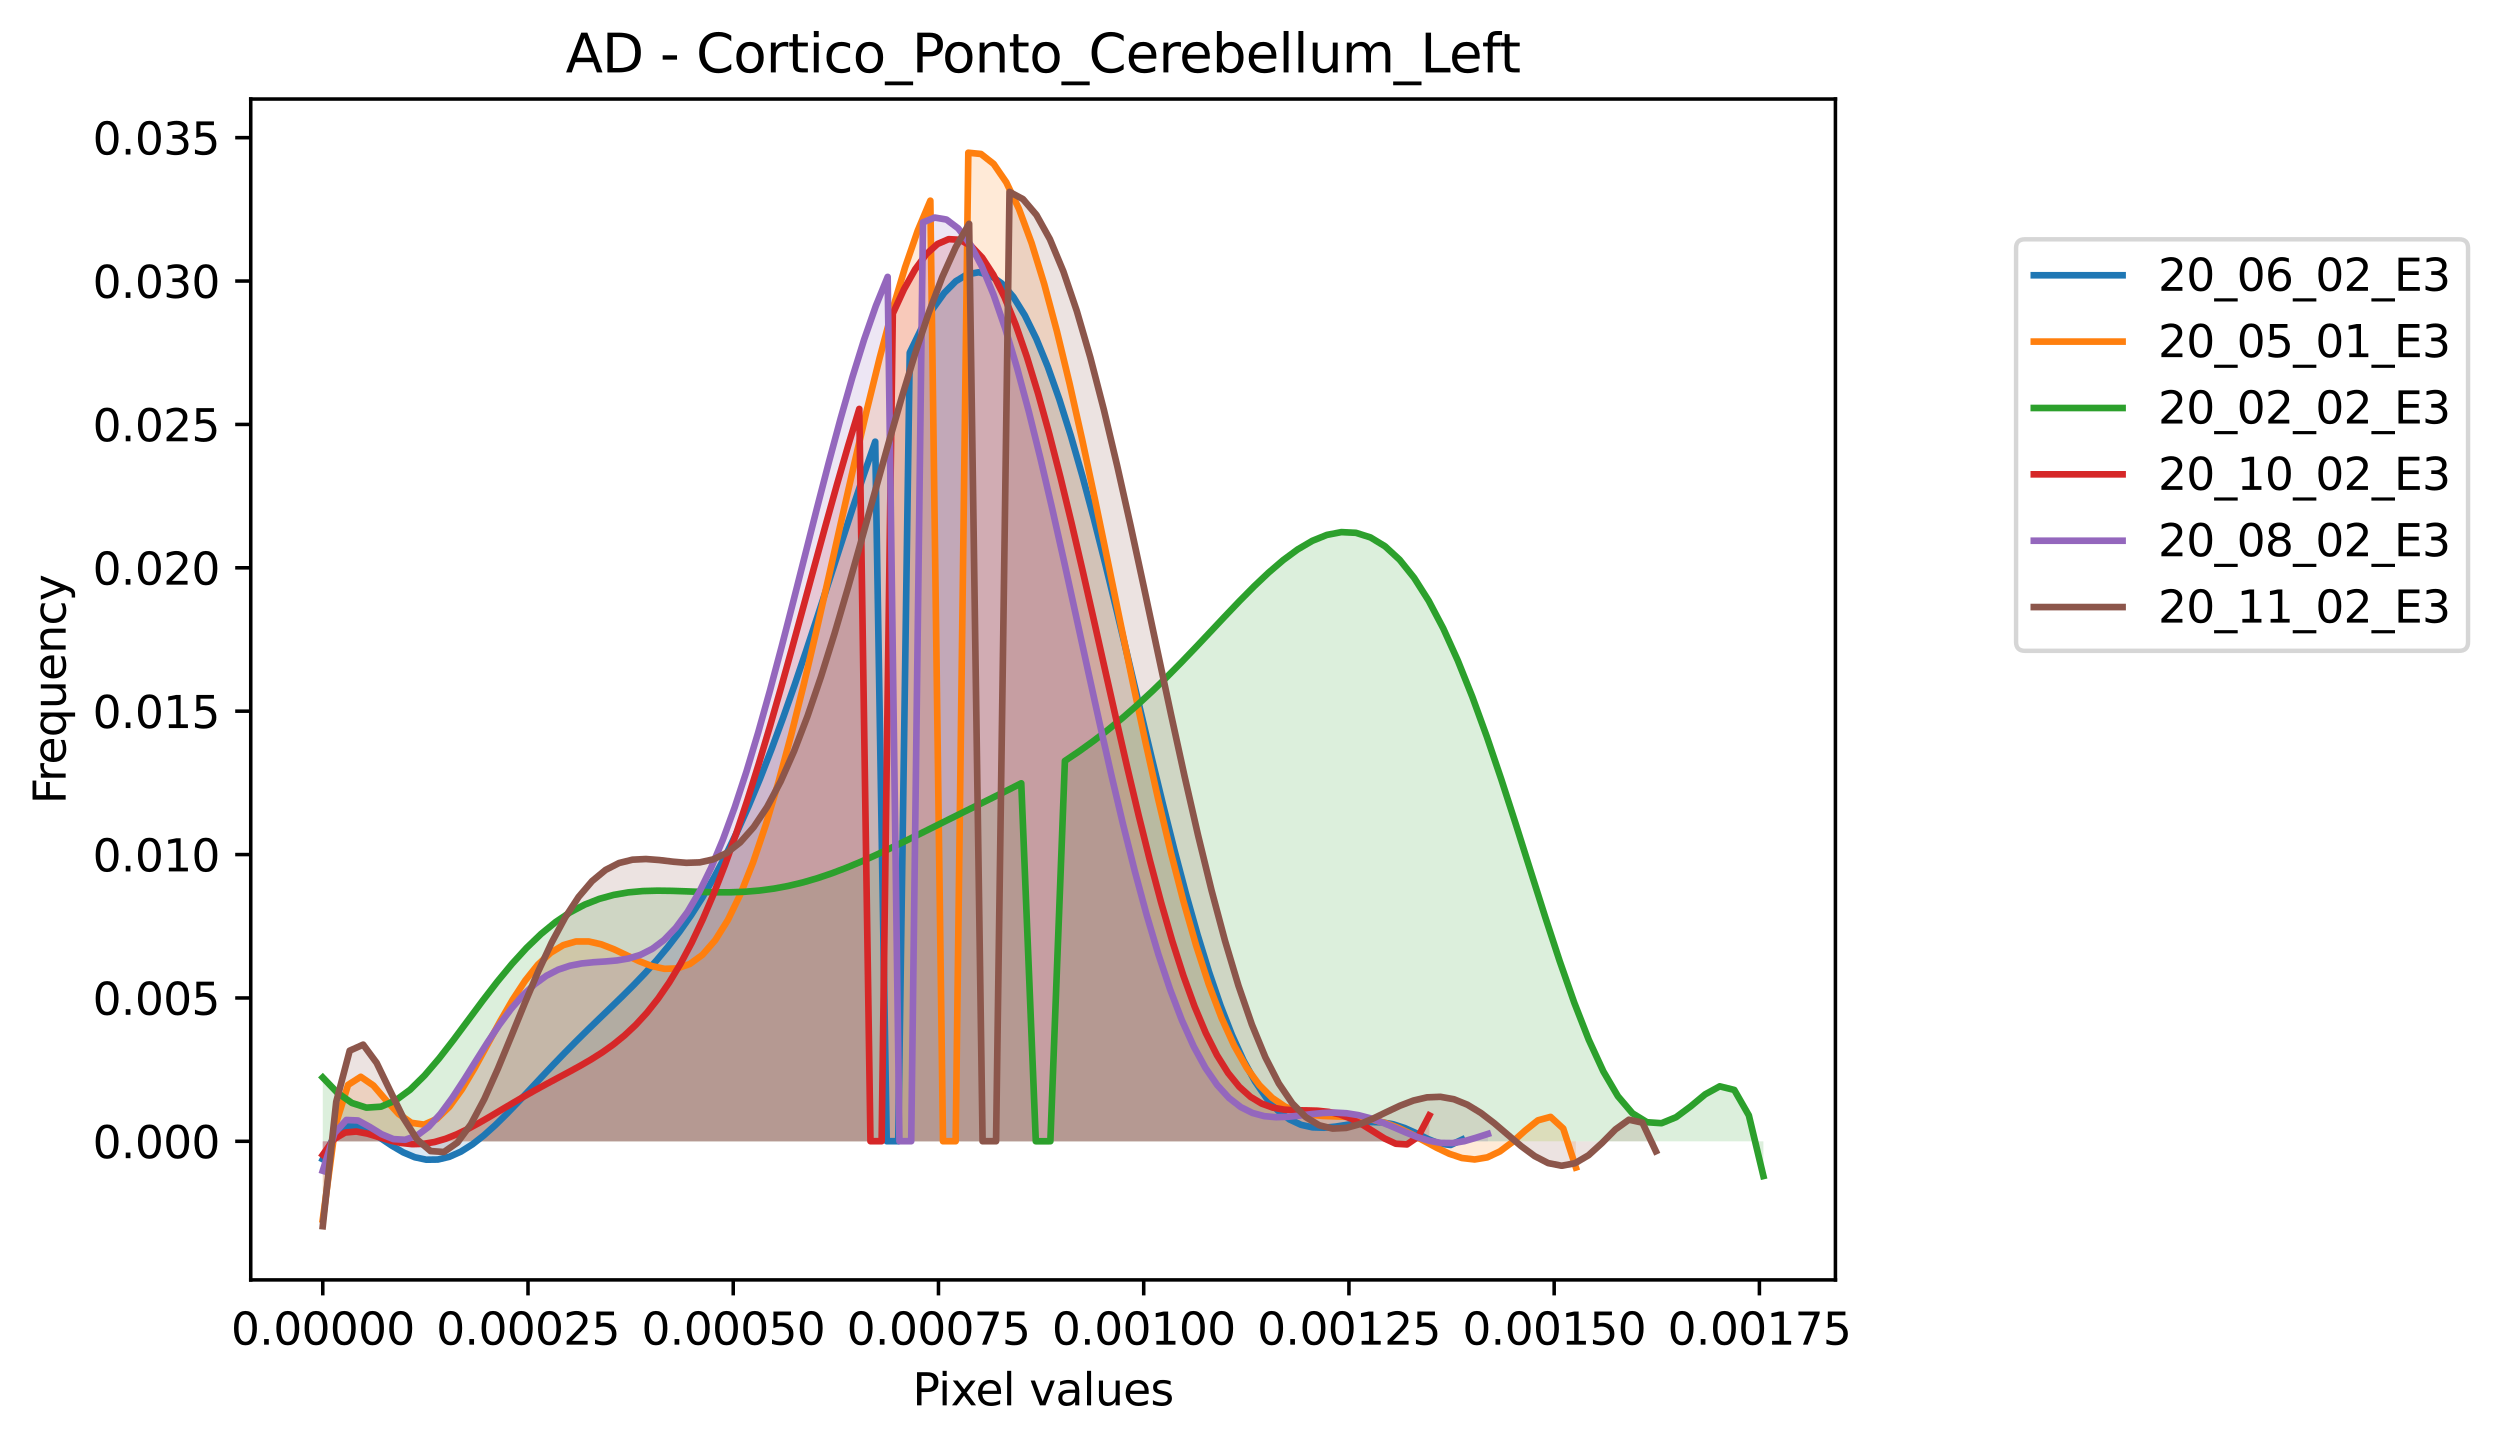 <?xml version="1.0" encoding="utf-8" standalone="no"?>
<!DOCTYPE svg PUBLIC "-//W3C//DTD SVG 1.1//EN"
  "http://www.w3.org/Graphics/SVG/1.1/DTD/svg11.dtd">
<svg xmlns:xlink="http://www.w3.org/1999/xlink" width="563.394pt" height="325.986pt" viewBox="0 0 563.394 325.986" xmlns="http://www.w3.org/2000/svg" version="1.1">
 <defs>
  <style type="text/css">*{stroke-linejoin: round; stroke-linecap: butt}</style>
 </defs>
 <g id="figure_1">
  <g id="patch_1">
   <path d="M 0 325.986 
L 563.394 325.986 
L 563.394 0 
L 0 0 
z
" style="fill: #ffffff"/>
  </g>
  <g id="axes_1">
   <g id="patch_2">
    <path d="M 56.506 288.43 
L 413.626 288.43 
L 413.626 22.318 
L 56.506 22.318 
z
" style="fill: #ffffff"/>
   </g>
   <g id="PolyCollection_1">
    <path d="M 72.739 261.243 
L 72.739 257.206 
L 75.333 257.206 
L 77.926 257.206 
L 80.52 257.206 
L 83.114 257.206 
L 85.707 257.206 
L 88.301 257.206 
L 90.895 257.206 
L 93.488 257.206 
L 96.082 257.206 
L 98.676 257.206 
L 101.269 257.206 
L 103.863 257.206 
L 106.457 257.206 
L 109.05 257.206 
L 111.644 257.206 
L 114.238 257.206 
L 116.831 257.206 
L 119.425 257.206 
L 122.019 257.206 
L 124.612 257.206 
L 127.206 257.206 
L 129.8 257.206 
L 132.393 257.206 
L 134.987 257.206 
L 137.581 257.206 
L 140.174 257.206 
L 142.768 257.206 
L 145.361 257.206 
L 147.955 257.206 
L 150.549 257.206 
L 153.142 257.206 
L 155.736 257.206 
L 158.33 257.206 
L 160.923 257.206 
L 163.517 257.206 
L 166.111 257.206 
L 168.704 257.206 
L 171.298 257.206 
L 173.892 257.206 
L 176.485 257.206 
L 179.079 257.206 
L 181.673 257.206 
L 184.266 257.206 
L 186.86 257.206 
L 189.454 257.206 
L 192.047 257.206 
L 194.641 257.206 
L 197.235 257.206 
L 199.828 257.206 
L 202.422 257.206 
L 205.016 257.206 
L 207.609 257.206 
L 210.203 257.206 
L 212.797 257.206 
L 215.39 257.206 
L 217.984 257.206 
L 220.578 257.206 
L 223.171 257.206 
L 225.765 257.206 
L 228.359 257.206 
L 230.952 257.206 
L 233.546 257.206 
L 236.14 257.206 
L 238.733 257.206 
L 241.327 257.206 
L 243.921 257.206 
L 246.514 257.206 
L 249.108 257.206 
L 251.702 257.206 
L 254.295 257.206 
L 256.889 257.206 
L 259.483 257.206 
L 262.076 257.206 
L 264.67 257.206 
L 267.264 257.206 
L 269.857 257.206 
L 272.451 257.206 
L 275.045 257.206 
L 277.638 257.206 
L 280.232 257.206 
L 282.826 257.206 
L 285.419 257.206 
L 288.013 257.206 
L 290.606 257.206 
L 293.2 257.206 
L 295.794 257.206 
L 298.387 257.206 
L 300.981 257.206 
L 303.575 257.206 
L 306.168 257.206 
L 308.762 257.206 
L 311.356 257.206 
L 313.949 257.206 
L 316.543 257.206 
L 319.137 257.206 
L 321.73 257.206 
L 324.324 257.206 
L 326.918 257.206 
L 329.511 257.206 
L 329.511 256.815 
L 329.511 256.815 
L 326.918 258.031 
L 324.324 257.72 
L 321.73 256.652 
L 319.137 255.364 
L 316.543 254.203 
L 313.949 253.362 
L 311.356 252.917 
L 308.762 252.852 
L 306.168 253.083 
L 303.575 253.482 
L 300.981 253.891 
L 298.387 254.14 
L 295.794 254.059 
L 293.2 253.486 
L 290.606 252.274 
L 288.013 250.3 
L 285.419 247.466 
L 282.826 243.702 
L 280.232 238.969 
L 277.638 233.257 
L 275.045 226.584 
L 272.451 218.997 
L 269.857 210.567 
L 267.264 201.388 
L 264.67 191.572 
L 262.076 181.248 
L 259.483 170.557 
L 256.889 159.648 
L 254.295 148.677 
L 251.702 137.8 
L 249.108 127.171 
L 246.514 116.941 
L 243.921 107.252 
L 241.327 98.237 
L 238.733 90.014 
L 236.14 82.689 
L 233.546 76.352 
L 230.952 71.074 
L 228.359 66.909 
L 225.765 63.893 
L 223.171 62.042 
L 220.578 61.355 
L 217.984 61.812 
L 215.39 63.378 
L 212.797 66 
L 210.203 69.611 
L 207.609 74.133 
L 205.016 79.476 
L 202.422 257.178 
L 199.828 257.178 
L 197.235 99.535 
L 194.641 107.055 
L 192.047 114.849 
L 189.454 122.811 
L 186.86 130.835 
L 184.266 138.823 
L 181.673 146.686 
L 179.079 154.342 
L 176.485 161.72 
L 173.892 168.761 
L 171.298 175.419 
L 168.704 181.658 
L 166.111 187.458 
L 163.517 192.808 
L 160.923 197.714 
L 158.33 202.19 
L 155.736 206.262 
L 153.142 209.964 
L 150.549 213.34 
L 147.955 216.439 
L 145.361 219.312 
L 142.768 222.014 
L 140.174 224.599 
L 137.581 227.118 
L 134.987 229.617 
L 132.393 232.133 
L 129.8 234.695 
L 127.206 237.32 
L 124.612 240.011 
L 122.019 242.756 
L 119.425 245.53 
L 116.831 248.291 
L 114.238 250.981 
L 111.644 253.533 
L 109.05 255.865 
L 106.457 257.893 
L 103.863 259.529 
L 101.269 260.691 
L 98.676 261.312 
L 96.082 261.349 
L 93.488 260.798 
L 90.895 259.704 
L 88.301 258.184 
L 85.707 256.445 
L 83.114 254.807 
L 80.52 253.731 
L 77.926 253.847 
L 75.333 255.992 
L 72.739 261.243 
z
" clip-path="url(#pf1eb8c5d7b)" style="fill: #1f77b4; fill-opacity: 0.167"/>
   </g>
   <g id="PolyCollection_2">
    <path d="M 72.739 274.83 
L 72.739 257.206 
L 75.591 257.206 
L 78.444 257.206 
L 81.296 257.206 
L 84.149 257.206 
L 87.002 257.206 
L 89.854 257.206 
L 92.707 257.206 
L 95.559 257.206 
L 98.412 257.206 
L 101.264 257.206 
L 104.117 257.206 
L 106.969 257.206 
L 109.822 257.206 
L 112.674 257.206 
L 115.527 257.206 
L 118.379 257.206 
L 121.232 257.206 
L 124.084 257.206 
L 126.937 257.206 
L 129.789 257.206 
L 132.642 257.206 
L 135.494 257.206 
L 138.347 257.206 
L 141.199 257.206 
L 144.052 257.206 
L 146.904 257.206 
L 149.757 257.206 
L 152.609 257.206 
L 155.462 257.206 
L 158.314 257.206 
L 161.167 257.206 
L 164.019 257.206 
L 166.872 257.206 
L 169.724 257.206 
L 172.577 257.206 
L 175.429 257.206 
L 178.282 257.206 
L 181.134 257.206 
L 183.987 257.206 
L 186.839 257.206 
L 189.692 257.206 
L 192.544 257.206 
L 195.397 257.206 
L 198.249 257.206 
L 201.102 257.206 
L 203.954 257.206 
L 206.807 257.206 
L 209.659 257.206 
L 212.512 257.206 
L 215.364 257.206 
L 218.217 257.206 
L 221.069 257.206 
L 223.922 257.206 
L 226.774 257.206 
L 229.627 257.206 
L 232.479 257.206 
L 235.332 257.206 
L 238.184 257.206 
L 241.037 257.206 
L 243.889 257.206 
L 246.742 257.206 
L 249.594 257.206 
L 252.447 257.206 
L 255.299 257.206 
L 258.152 257.206 
L 261.004 257.206 
L 263.857 257.206 
L 266.709 257.206 
L 269.562 257.206 
L 272.414 257.206 
L 275.267 257.206 
L 278.119 257.206 
L 280.972 257.206 
L 283.824 257.206 
L 286.677 257.206 
L 289.529 257.206 
L 292.382 257.206 
L 295.234 257.206 
L 298.087 257.206 
L 300.939 257.206 
L 303.792 257.206 
L 306.644 257.206 
L 309.497 257.206 
L 312.35 257.206 
L 315.202 257.206 
L 318.055 257.206 
L 320.907 257.206 
L 323.76 257.206 
L 326.612 257.206 
L 329.465 257.206 
L 332.317 257.206 
L 335.17 257.206 
L 338.022 257.206 
L 340.875 257.206 
L 343.727 257.206 
L 346.58 257.206 
L 349.432 257.206 
L 352.285 257.206 
L 355.137 257.206 
L 355.137 263.103 
L 355.137 263.103 
L 352.285 254.321 
L 349.432 251.698 
L 346.58 252.477 
L 343.727 254.764 
L 340.875 257.336 
L 338.022 259.473 
L 335.17 260.824 
L 332.317 261.297 
L 329.465 260.969 
L 326.612 260.013 
L 323.76 258.65 
L 320.907 257.103 
L 318.055 255.571 
L 315.202 254.211 
L 312.35 253.125 
L 309.497 252.358 
L 306.644 251.898 
L 303.792 251.679 
L 300.939 251.591 
L 298.087 251.49 
L 295.234 251.205 
L 292.382 250.552 
L 289.529 249.342 
L 286.677 247.396 
L 283.824 244.549 
L 280.972 240.661 
L 278.119 235.624 
L 275.267 229.365 
L 272.414 221.852 
L 269.562 213.095 
L 266.709 203.147 
L 263.857 192.102 
L 261.004 180.094 
L 258.152 167.291 
L 255.299 153.894 
L 252.447 140.129 
L 249.594 126.241 
L 246.742 112.488 
L 243.889 99.134 
L 241.037 86.441 
L 238.184 74.661 
L 235.332 64.034 
L 232.479 54.776 
L 229.627 47.075 
L 226.774 41.089 
L 223.922 36.937 
L 221.069 34.699 
L 218.217 34.414 
L 215.364 257.183 
L 212.512 257.182 
L 209.659 45.224 
L 206.807 51.999 
L 203.954 60.283 
L 201.102 69.889 
L 198.249 80.605 
L 195.397 92.194 
L 192.544 104.404 
L 189.692 116.975 
L 186.839 129.642 
L 183.987 142.145 
L 181.134 154.238 
L 178.282 165.69 
L 175.429 176.296 
L 172.577 185.883 
L 169.724 194.312 
L 166.872 201.486 
L 164.019 207.352 
L 161.167 211.899 
L 158.314 215.167 
L 155.462 217.238 
L 152.609 218.239 
L 149.757 218.333 
L 146.904 217.717 
L 144.052 216.616 
L 141.199 215.267 
L 138.347 213.917 
L 135.494 212.807 
L 132.642 212.16 
L 129.789 212.171 
L 126.937 212.991 
L 124.084 214.718 
L 121.232 217.386 
L 118.379 220.953 
L 115.527 225.302 
L 112.674 230.233 
L 109.822 235.471 
L 106.969 240.676 
L 104.117 245.462 
L 101.264 249.425 
L 98.412 252.185 
L 95.559 253.439 
L 92.707 253.035 
L 89.854 251.058 
L 87.002 247.946 
L 84.149 244.623 
L 81.296 242.662 
L 78.444 244.486 
L 75.591 253.593 
L 72.739 274.83 
z
" clip-path="url(#pf1eb8c5d7b)" style="fill: #ff7f0e; fill-opacity: 0.167"/>
   </g>
   <g id="PolyCollection_3">
    <path d="M 72.739 242.825 
L 72.739 257.206 
L 76.018 257.206 
L 79.298 257.206 
L 82.577 257.206 
L 85.856 257.206 
L 89.136 257.206 
L 92.415 257.206 
L 95.694 257.206 
L 98.974 257.206 
L 102.253 257.206 
L 105.532 257.206 
L 108.812 257.206 
L 112.091 257.206 
L 115.37 257.206 
L 118.65 257.206 
L 121.929 257.206 
L 125.208 257.206 
L 128.488 257.206 
L 131.767 257.206 
L 135.046 257.206 
L 138.326 257.206 
L 141.605 257.206 
L 144.884 257.206 
L 148.164 257.206 
L 151.443 257.206 
L 154.722 257.206 
L 158.002 257.206 
L 161.281 257.206 
L 164.56 257.206 
L 167.84 257.206 
L 171.119 257.206 
L 174.398 257.206 
L 177.678 257.206 
L 180.957 257.206 
L 184.236 257.206 
L 187.516 257.206 
L 190.795 257.206 
L 194.075 257.206 
L 197.354 257.206 
L 200.633 257.206 
L 203.913 257.206 
L 207.192 257.206 
L 210.471 257.206 
L 213.751 257.206 
L 217.03 257.206 
L 220.309 257.206 
L 223.589 257.206 
L 226.868 257.206 
L 230.147 257.206 
L 233.427 257.206 
L 236.706 257.206 
L 239.985 257.206 
L 243.265 257.206 
L 246.544 257.206 
L 249.823 257.206 
L 253.103 257.206 
L 256.382 257.206 
L 259.661 257.206 
L 262.941 257.206 
L 266.22 257.206 
L 269.499 257.206 
L 272.779 257.206 
L 276.058 257.206 
L 279.337 257.206 
L 282.617 257.206 
L 285.896 257.206 
L 289.175 257.206 
L 292.455 257.206 
L 295.734 257.206 
L 299.013 257.206 
L 302.293 257.206 
L 305.572 257.206 
L 308.851 257.206 
L 312.131 257.206 
L 315.41 257.206 
L 318.689 257.206 
L 321.969 257.206 
L 325.248 257.206 
L 328.527 257.206 
L 331.807 257.206 
L 335.086 257.206 
L 338.365 257.206 
L 341.645 257.206 
L 344.924 257.206 
L 348.203 257.206 
L 351.483 257.206 
L 354.762 257.206 
L 358.041 257.206 
L 361.321 257.206 
L 364.6 257.206 
L 367.879 257.206 
L 371.159 257.206 
L 374.438 257.206 
L 377.717 257.206 
L 380.997 257.206 
L 384.276 257.206 
L 387.556 257.206 
L 390.835 257.206 
L 394.114 257.206 
L 397.394 257.206 
L 397.394 265.028 
L 397.394 265.028 
L 394.114 251.353 
L 390.835 245.624 
L 387.556 244.812 
L 384.276 246.616 
L 380.997 249.337 
L 377.717 251.773 
L 374.438 253.122 
L 371.159 252.903 
L 367.879 250.886 
L 364.6 247.033 
L 361.321 241.445 
L 358.041 234.324 
L 354.762 225.937 
L 351.483 216.586 
L 348.203 206.588 
L 344.924 196.256 
L 341.645 185.885 
L 338.365 175.744 
L 335.086 166.069 
L 331.807 157.057 
L 328.527 148.866 
L 325.248 141.615 
L 321.969 135.386 
L 318.689 130.223 
L 315.41 126.138 
L 312.131 123.116 
L 308.851 121.115 
L 305.572 120.074 
L 302.293 119.916 
L 299.013 120.55 
L 295.734 121.881 
L 292.455 123.807 
L 289.175 126.224 
L 285.896 129.033 
L 282.617 132.138 
L 279.337 135.449 
L 276.058 138.885 
L 272.779 142.374 
L 269.499 145.854 
L 266.22 149.273 
L 262.941 152.591 
L 259.661 155.776 
L 256.382 158.808 
L 253.103 161.674 
L 249.823 164.369 
L 246.544 166.896 
L 243.265 169.261 
L 239.985 171.477 
L 236.706 257.187 
L 233.427 257.188 
L 230.147 176.521 
L 226.868 178.181 
L 223.589 179.817 
L 220.309 181.443 
L 217.03 183.069 
L 213.751 184.7 
L 210.471 186.335 
L 207.192 187.966 
L 203.913 189.583 
L 200.633 191.169 
L 197.354 192.704 
L 194.075 194.167 
L 190.795 195.535 
L 187.516 196.786 
L 184.236 197.898 
L 180.957 198.855 
L 177.678 199.643 
L 174.398 200.256 
L 171.119 200.693 
L 167.84 200.965 
L 164.56 201.087 
L 161.281 201.087 
L 158.002 201.001 
L 154.722 200.874 
L 151.443 200.759 
L 148.164 200.715 
L 144.884 200.807 
L 141.605 201.103 
L 138.326 201.669 
L 135.046 202.57 
L 131.767 203.862 
L 128.488 205.592 
L 125.208 207.792 
L 121.929 210.476 
L 118.65 213.633 
L 115.37 217.23 
L 112.091 221.202 
L 108.812 225.456 
L 105.532 229.866 
L 102.253 234.277 
L 98.974 238.505 
L 95.694 242.347 
L 92.415 245.585 
L 89.136 248.002 
L 85.856 249.399 
L 82.577 249.616 
L 79.298 248.561 
L 76.018 246.244 
L 72.739 242.825 
z
" clip-path="url(#pf1eb8c5d7b)" style="fill: #2ca02c; fill-opacity: 0.167"/>
   </g>
   <g id="PolyCollection_4">
    <path d="M 72.739 260.254 
L 72.739 257.206 
L 75.258 257.206 
L 77.777 257.206 
L 80.296 257.206 
L 82.814 257.206 
L 85.333 257.206 
L 87.852 257.206 
L 90.371 257.206 
L 92.89 257.206 
L 95.409 257.206 
L 97.928 257.206 
L 100.447 257.206 
L 102.965 257.206 
L 105.484 257.206 
L 108.003 257.206 
L 110.522 257.206 
L 113.041 257.206 
L 115.56 257.206 
L 118.079 257.206 
L 120.598 257.206 
L 123.116 257.206 
L 125.635 257.206 
L 128.154 257.206 
L 130.673 257.206 
L 133.192 257.206 
L 135.711 257.206 
L 138.23 257.206 
L 140.749 257.206 
L 143.267 257.206 
L 145.786 257.206 
L 148.305 257.206 
L 150.824 257.206 
L 153.343 257.206 
L 155.862 257.206 
L 158.381 257.206 
L 160.9 257.206 
L 163.418 257.206 
L 165.937 257.206 
L 168.456 257.206 
L 170.975 257.206 
L 173.494 257.206 
L 176.013 257.206 
L 178.532 257.206 
L 181.051 257.206 
L 183.569 257.206 
L 186.088 257.206 
L 188.607 257.206 
L 191.126 257.206 
L 193.645 257.206 
L 196.164 257.206 
L 198.683 257.206 
L 201.202 257.206 
L 203.72 257.206 
L 206.239 257.206 
L 208.758 257.206 
L 211.277 257.206 
L 213.796 257.206 
L 216.315 257.206 
L 218.834 257.206 
L 221.353 257.206 
L 223.871 257.206 
L 226.39 257.206 
L 228.909 257.206 
L 231.428 257.206 
L 233.947 257.206 
L 236.466 257.206 
L 238.985 257.206 
L 241.504 257.206 
L 244.022 257.206 
L 246.541 257.206 
L 249.06 257.206 
L 251.579 257.206 
L 254.098 257.206 
L 256.617 257.206 
L 259.136 257.206 
L 261.655 257.206 
L 264.173 257.206 
L 266.692 257.206 
L 269.211 257.206 
L 271.73 257.206 
L 274.249 257.206 
L 276.768 257.206 
L 279.287 257.206 
L 281.806 257.206 
L 284.324 257.206 
L 286.843 257.206 
L 289.362 257.206 
L 291.881 257.206 
L 294.4 257.206 
L 296.919 257.206 
L 299.438 257.206 
L 301.957 257.206 
L 304.475 257.206 
L 306.994 257.206 
L 309.513 257.206 
L 312.032 257.206 
L 314.551 257.206 
L 317.07 257.206 
L 319.589 257.206 
L 322.108 257.206 
L 322.108 251.367 
L 322.108 251.367 
L 319.589 256.17 
L 317.07 257.906 
L 314.551 257.751 
L 312.032 256.573 
L 309.513 254.993 
L 306.994 253.421 
L 304.475 252.103 
L 301.957 251.15 
L 299.438 250.573 
L 296.919 250.308 
L 294.4 250.237 
L 291.881 250.21 
L 289.362 250.059 
L 286.843 249.612 
L 284.324 248.703 
L 281.806 247.183 
L 279.287 244.921 
L 276.768 241.815 
L 274.249 237.788 
L 271.73 232.797 
L 269.211 226.828 
L 266.692 219.897 
L 264.173 212.047 
L 261.655 203.35 
L 259.136 193.9 
L 256.617 183.811 
L 254.098 173.216 
L 251.579 162.258 
L 249.06 151.093 
L 246.541 139.88 
L 244.022 128.784 
L 241.504 117.966 
L 238.985 107.583 
L 236.466 97.784 
L 233.947 88.709 
L 231.428 80.485 
L 228.909 73.223 
L 226.39 67.019 
L 223.871 61.949 
L 221.353 58.073 
L 218.834 55.429 
L 216.315 54.036 
L 213.796 53.894 
L 211.277 54.985 
L 208.758 57.269 
L 206.239 60.693 
L 203.72 65.187 
L 201.202 70.667 
L 198.683 257.178 
L 196.164 257.178 
L 193.645 92.156 
L 191.126 100.48 
L 188.607 109.22 
L 186.088 118.254 
L 183.569 127.461 
L 181.051 136.724 
L 178.532 145.929 
L 176.013 154.972 
L 173.494 163.758 
L 170.975 172.201 
L 168.456 180.228 
L 165.937 187.778 
L 163.418 194.805 
L 160.9 201.274 
L 158.381 207.167 
L 155.862 212.478 
L 153.343 217.213 
L 150.824 221.394 
L 148.305 225.052 
L 145.786 228.227 
L 143.267 230.968 
L 140.749 233.333 
L 138.23 235.379 
L 135.711 237.17 
L 133.192 238.767 
L 130.673 240.229 
L 128.154 241.61 
L 125.635 242.957 
L 123.116 244.307 
L 120.598 245.688 
L 118.079 247.111 
L 115.56 248.579 
L 113.041 250.075 
L 110.522 251.573 
L 108.003 253.031 
L 105.484 254.399 
L 102.965 255.617 
L 100.447 256.624 
L 97.928 257.36 
L 95.409 257.778 
L 92.89 257.848 
L 90.371 257.573 
L 87.852 257.001 
L 85.333 256.239 
L 82.814 255.476 
L 80.296 255 
L 77.777 255.227 
L 75.258 256.726 
L 72.739 260.254 
z
" clip-path="url(#pf1eb8c5d7b)" style="fill: #d62728; fill-opacity: 0.167"/>
   </g>
   <g id="PolyCollection_5">
    <path d="M 72.739 263.846 
L 72.739 257.206 
L 75.391 257.206 
L 78.043 257.206 
L 80.695 257.206 
L 83.347 257.206 
L 86 257.206 
L 88.652 257.206 
L 91.304 257.206 
L 93.956 257.206 
L 96.608 257.206 
L 99.26 257.206 
L 101.912 257.206 
L 104.565 257.206 
L 107.217 257.206 
L 109.869 257.206 
L 112.521 257.206 
L 115.173 257.206 
L 117.825 257.206 
L 120.477 257.206 
L 123.129 257.206 
L 125.782 257.206 
L 128.434 257.206 
L 131.086 257.206 
L 133.738 257.206 
L 136.39 257.206 
L 139.042 257.206 
L 141.694 257.206 
L 144.346 257.206 
L 146.999 257.206 
L 149.651 257.206 
L 152.303 257.206 
L 154.955 257.206 
L 157.607 257.206 
L 160.259 257.206 
L 162.911 257.206 
L 165.564 257.206 
L 168.216 257.206 
L 170.868 257.206 
L 173.52 257.206 
L 176.172 257.206 
L 178.824 257.206 
L 181.476 257.206 
L 184.128 257.206 
L 186.781 257.206 
L 189.433 257.206 
L 192.085 257.206 
L 194.737 257.206 
L 197.389 257.206 
L 200.041 257.206 
L 202.693 257.206 
L 205.345 257.206 
L 207.998 257.206 
L 210.65 257.206 
L 213.302 257.206 
L 215.954 257.206 
L 218.606 257.206 
L 221.258 257.206 
L 223.91 257.206 
L 226.563 257.206 
L 229.215 257.206 
L 231.867 257.206 
L 234.519 257.206 
L 237.171 257.206 
L 239.823 257.206 
L 242.475 257.206 
L 245.127 257.206 
L 247.78 257.206 
L 250.432 257.206 
L 253.084 257.206 
L 255.736 257.206 
L 258.388 257.206 
L 261.04 257.206 
L 263.692 257.206 
L 266.344 257.206 
L 268.997 257.206 
L 271.649 257.206 
L 274.301 257.206 
L 276.953 257.206 
L 279.605 257.206 
L 282.257 257.206 
L 284.909 257.206 
L 287.562 257.206 
L 290.214 257.206 
L 292.866 257.206 
L 295.518 257.206 
L 298.17 257.206 
L 300.822 257.206 
L 303.474 257.206 
L 306.126 257.206 
L 308.779 257.206 
L 311.431 257.206 
L 314.083 257.206 
L 316.735 257.206 
L 319.387 257.206 
L 322.039 257.206 
L 324.691 257.206 
L 327.343 257.206 
L 329.996 257.206 
L 332.648 257.206 
L 335.3 257.206 
L 335.3 255.543 
L 335.3 255.543 
L 332.648 256.393 
L 329.996 257.174 
L 327.343 257.599 
L 324.691 257.561 
L 322.039 257.075 
L 319.387 256.235 
L 316.735 255.171 
L 314.083 254.026 
L 311.431 252.932 
L 308.779 251.998 
L 306.126 251.301 
L 303.474 250.879 
L 300.822 250.731 
L 298.17 250.821 
L 295.518 251.079 
L 292.866 251.406 
L 290.214 251.682 
L 287.562 251.771 
L 284.909 251.53 
L 282.257 250.815 
L 279.605 249.489 
L 276.953 247.423 
L 274.301 244.509 
L 271.649 240.657 
L 268.997 235.805 
L 266.344 229.917 
L 263.692 222.987 
L 261.04 215.038 
L 258.388 206.125 
L 255.736 196.33 
L 253.084 185.762 
L 250.432 174.554 
L 247.78 162.861 
L 245.127 150.855 
L 242.475 138.721 
L 239.823 126.653 
L 237.171 114.848 
L 234.519 103.504 
L 231.867 92.815 
L 229.215 82.962 
L 226.563 74.114 
L 223.91 66.425 
L 221.258 60.023 
L 218.606 55.016 
L 215.954 51.484 
L 213.302 49.48 
L 210.65 49.025 
L 207.998 50.114 
L 205.345 257.181 
L 202.693 257.18 
L 200.041 62.398 
L 197.389 68.919 
L 194.737 76.521 
L 192.085 85.048 
L 189.433 94.332 
L 186.781 104.192 
L 184.128 114.441 
L 181.476 124.89 
L 178.824 135.351 
L 176.172 145.644 
L 173.52 155.596 
L 170.868 165.054 
L 168.216 173.881 
L 165.564 181.962 
L 162.911 189.21 
L 160.259 195.562 
L 157.607 200.988 
L 154.955 205.484 
L 152.303 209.08 
L 149.651 211.833 
L 146.999 213.827 
L 144.346 215.171 
L 141.694 215.994 
L 139.042 216.444 
L 136.39 216.675 
L 133.738 216.847 
L 131.086 217.118 
L 128.434 217.634 
L 125.782 218.524 
L 123.129 219.893 
L 120.477 221.81 
L 117.825 224.308 
L 115.173 227.373 
L 112.521 230.946 
L 109.869 234.915 
L 107.217 239.123 
L 104.565 243.369 
L 101.912 247.419 
L 99.26 251.022 
L 96.608 253.928 
L 93.956 255.922 
L 91.304 256.856 
L 88.652 256.703 
L 86 255.607 
L 83.347 253.965 
L 80.695 252.505 
L 78.043 252.397 
L 75.391 255.367 
L 72.739 263.846 
z
" clip-path="url(#pf1eb8c5d7b)" style="fill: #9467bd; fill-opacity: 0.167"/>
   </g>
   <g id="PolyCollection_6">
    <path d="M 72.739 276.334 
L 72.739 257.206 
L 75.774 257.206 
L 78.808 257.206 
L 81.843 257.206 
L 84.877 257.206 
L 87.912 257.206 
L 90.946 257.206 
L 93.981 257.206 
L 97.016 257.206 
L 100.05 257.206 
L 103.085 257.206 
L 106.119 257.206 
L 109.154 257.206 
L 112.188 257.206 
L 115.223 257.206 
L 118.258 257.206 
L 121.292 257.206 
L 124.327 257.206 
L 127.361 257.206 
L 130.396 257.206 
L 133.43 257.206 
L 136.465 257.206 
L 139.5 257.206 
L 142.534 257.206 
L 145.569 257.206 
L 148.603 257.206 
L 151.638 257.206 
L 154.672 257.206 
L 157.707 257.206 
L 160.742 257.206 
L 163.776 257.206 
L 166.811 257.206 
L 169.845 257.206 
L 172.88 257.206 
L 175.914 257.206 
L 178.949 257.206 
L 181.984 257.206 
L 185.018 257.206 
L 188.053 257.206 
L 191.087 257.206 
L 194.122 257.206 
L 197.157 257.206 
L 200.191 257.206 
L 203.226 257.206 
L 206.26 257.206 
L 209.295 257.206 
L 212.329 257.206 
L 215.364 257.206 
L 218.399 257.206 
L 221.433 257.206 
L 224.468 257.206 
L 227.502 257.206 
L 230.537 257.206 
L 233.571 257.206 
L 236.606 257.206 
L 239.641 257.206 
L 242.675 257.206 
L 245.71 257.206 
L 248.744 257.206 
L 251.779 257.206 
L 254.813 257.206 
L 257.848 257.206 
L 260.883 257.206 
L 263.917 257.206 
L 266.952 257.206 
L 269.986 257.206 
L 273.021 257.206 
L 276.055 257.206 
L 279.09 257.206 
L 282.125 257.206 
L 285.159 257.206 
L 288.194 257.206 
L 291.228 257.206 
L 294.263 257.206 
L 297.297 257.206 
L 300.332 257.206 
L 303.367 257.206 
L 306.401 257.206 
L 309.436 257.206 
L 312.47 257.206 
L 315.505 257.206 
L 318.539 257.206 
L 321.574 257.206 
L 324.609 257.206 
L 327.643 257.206 
L 330.678 257.206 
L 333.712 257.206 
L 336.747 257.206 
L 339.781 257.206 
L 342.816 257.206 
L 345.851 257.206 
L 348.885 257.206 
L 351.92 257.206 
L 354.954 257.206 
L 357.989 257.206 
L 361.023 257.206 
L 364.058 257.206 
L 367.093 257.206 
L 370.127 257.206 
L 373.162 257.206 
L 373.162 259.443 
L 373.162 259.443 
L 370.127 252.996 
L 367.093 252.333 
L 364.058 254.518 
L 361.023 257.592 
L 357.989 260.347 
L 354.954 262.135 
L 351.92 262.712 
L 348.885 262.11 
L 345.851 260.538 
L 342.816 258.295 
L 339.781 255.716 
L 336.747 253.123 
L 333.712 250.795 
L 330.678 248.947 
L 327.643 247.718 
L 324.609 247.173 
L 321.574 247.298 
L 318.539 248.013 
L 315.505 249.177 
L 312.47 250.605 
L 309.436 252.076 
L 306.401 253.351 
L 303.367 254.185 
L 300.332 254.339 
L 297.297 253.591 
L 294.263 251.746 
L 291.228 248.647 
L 288.194 244.178 
L 285.159 238.271 
L 282.125 230.906 
L 279.09 222.113 
L 276.055 211.974 
L 273.021 200.615 
L 269.986 188.205 
L 266.952 174.951 
L 263.917 161.092 
L 260.883 146.888 
L 257.848 132.618 
L 254.813 118.567 
L 251.779 105.023 
L 248.744 92.261 
L 245.71 80.546 
L 242.675 70.115 
L 239.641 61.178 
L 236.606 53.91 
L 233.571 48.446 
L 230.537 44.876 
L 227.502 43.247 
L 224.468 257.184 
L 221.433 257.183 
L 218.399 50.439 
L 215.364 55.722 
L 212.329 62.473 
L 209.295 70.506 
L 206.26 79.605 
L 203.226 89.535 
L 200.191 100.047 
L 197.157 110.884 
L 194.122 121.788 
L 191.087 132.512 
L 188.053 142.821 
L 185.018 152.503 
L 181.984 161.374 
L 178.949 169.287 
L 175.914 176.132 
L 172.88 181.843 
L 169.845 186.401 
L 166.811 189.833 
L 163.776 192.214 
L 160.742 193.664 
L 157.707 194.341 
L 154.672 194.441 
L 151.638 194.187 
L 148.603 193.819 
L 145.569 193.587 
L 142.534 193.735 
L 139.5 194.49 
L 136.465 196.049 
L 133.43 198.563 
L 130.396 202.126 
L 127.361 206.761 
L 124.327 212.41 
L 121.292 218.926 
L 118.258 226.074 
L 115.223 233.527 
L 112.188 240.877 
L 109.154 247.657 
L 106.119 253.362 
L 103.085 257.493 
L 100.05 259.609 
L 97.016 259.402 
L 93.981 256.785 
L 90.946 252.009 
L 87.912 245.799 
L 84.877 239.528 
L 81.843 235.417 
L 78.808 236.776 
L 75.774 248.287 
L 72.739 276.334 
z
" clip-path="url(#pf1eb8c5d7b)" style="fill: #8c564b; fill-opacity: 0.167"/>
   </g>
   <g id="matplotlib.axis_1">
    <g id="xtick_1">
     <g id="line2d_1">
      <defs>
       <path id="mcfdd77a73c" d="M 0 0 
L 0 3.5 
" style="stroke: #000000; stroke-width: 0.8"/>
      </defs>
      <g>
       <use xlink:href="#mcfdd77a73c" x="72.739" y="288.43" style="stroke: #000000; stroke-width: 0.8"/>
      </g>
     </g>
     <g id="text_1">
      <!-- 0.00000 -->
      <g transform="translate(52.062 303.029) scale(0.1 -0.1)">
       <defs>
        <path id="DejaVuSans-30" d="M 2034 4250 
Q 1547 4250 1301 3770 
Q 1056 3291 1056 2328 
Q 1056 1369 1301 889 
Q 1547 409 2034 409 
Q 2525 409 2770 889 
Q 3016 1369 3016 2328 
Q 3016 3291 2770 3770 
Q 2525 4250 2034 4250 
z
M 2034 4750 
Q 2819 4750 3233 4129 
Q 3647 3509 3647 2328 
Q 3647 1150 3233 529 
Q 2819 -91 2034 -91 
Q 1250 -91 836 529 
Q 422 1150 422 2328 
Q 422 3509 836 4129 
Q 1250 4750 2034 4750 
z
" transform="scale(0.016)"/>
        <path id="DejaVuSans-2e" d="M 684 794 
L 1344 794 
L 1344 0 
L 684 0 
L 684 794 
z
" transform="scale(0.016)"/>
       </defs>
       <use xlink:href="#DejaVuSans-30"/>
       <use xlink:href="#DejaVuSans-2e" x="63.623"/>
       <use xlink:href="#DejaVuSans-30" x="95.41"/>
       <use xlink:href="#DejaVuSans-30" x="159.033"/>
       <use xlink:href="#DejaVuSans-30" x="222.656"/>
       <use xlink:href="#DejaVuSans-30" x="286.279"/>
       <use xlink:href="#DejaVuSans-30" x="349.902"/>
      </g>
     </g>
    </g>
    <g id="xtick_2">
     <g id="line2d_2">
      <g>
       <use xlink:href="#mcfdd77a73c" x="118.99" y="288.43" style="stroke: #000000; stroke-width: 0.8"/>
      </g>
     </g>
     <g id="text_2">
      <!-- 0.00025 -->
      <g transform="translate(98.313 303.029) scale(0.1 -0.1)">
       <defs>
        <path id="DejaVuSans-32" d="M 1228 531 
L 3431 531 
L 3431 0 
L 469 0 
L 469 531 
Q 828 903 1448 1529 
Q 2069 2156 2228 2338 
Q 2531 2678 2651 2914 
Q 2772 3150 2772 3378 
Q 2772 3750 2511 3984 
Q 2250 4219 1831 4219 
Q 1534 4219 1204 4116 
Q 875 4013 500 3803 
L 500 4441 
Q 881 4594 1212 4672 
Q 1544 4750 1819 4750 
Q 2544 4750 2975 4387 
Q 3406 4025 3406 3419 
Q 3406 3131 3298 2873 
Q 3191 2616 2906 2266 
Q 2828 2175 2409 1742 
Q 1991 1309 1228 531 
z
" transform="scale(0.016)"/>
        <path id="DejaVuSans-35" d="M 691 4666 
L 3169 4666 
L 3169 4134 
L 1269 4134 
L 1269 2991 
Q 1406 3038 1543 3061 
Q 1681 3084 1819 3084 
Q 2600 3084 3056 2656 
Q 3513 2228 3513 1497 
Q 3513 744 3044 326 
Q 2575 -91 1722 -91 
Q 1428 -91 1123 -41 
Q 819 9 494 109 
L 494 744 
Q 775 591 1075 516 
Q 1375 441 1709 441 
Q 2250 441 2565 725 
Q 2881 1009 2881 1497 
Q 2881 1984 2565 2268 
Q 2250 2553 1709 2553 
Q 1456 2553 1204 2497 
Q 953 2441 691 2322 
L 691 4666 
z
" transform="scale(0.016)"/>
       </defs>
       <use xlink:href="#DejaVuSans-30"/>
       <use xlink:href="#DejaVuSans-2e" x="63.623"/>
       <use xlink:href="#DejaVuSans-30" x="95.41"/>
       <use xlink:href="#DejaVuSans-30" x="159.033"/>
       <use xlink:href="#DejaVuSans-30" x="222.656"/>
       <use xlink:href="#DejaVuSans-32" x="286.279"/>
       <use xlink:href="#DejaVuSans-35" x="349.902"/>
      </g>
     </g>
    </g>
    <g id="xtick_3">
     <g id="line2d_3">
      <g>
       <use xlink:href="#mcfdd77a73c" x="165.24" y="288.43" style="stroke: #000000; stroke-width: 0.8"/>
      </g>
     </g>
     <g id="text_3">
      <!-- 0.00050 -->
      <g transform="translate(144.564 303.029) scale(0.1 -0.1)">
       <use xlink:href="#DejaVuSans-30"/>
       <use xlink:href="#DejaVuSans-2e" x="63.623"/>
       <use xlink:href="#DejaVuSans-30" x="95.41"/>
       <use xlink:href="#DejaVuSans-30" x="159.033"/>
       <use xlink:href="#DejaVuSans-30" x="222.656"/>
       <use xlink:href="#DejaVuSans-35" x="286.279"/>
       <use xlink:href="#DejaVuSans-30" x="349.902"/>
      </g>
     </g>
    </g>
    <g id="xtick_4">
     <g id="line2d_4">
      <g>
       <use xlink:href="#mcfdd77a73c" x="211.491" y="288.43" style="stroke: #000000; stroke-width: 0.8"/>
      </g>
     </g>
     <g id="text_4">
      <!-- 0.00075 -->
      <g transform="translate(190.815 303.029) scale(0.1 -0.1)">
       <defs>
        <path id="DejaVuSans-37" d="M 525 4666 
L 3525 4666 
L 3525 4397 
L 1831 0 
L 1172 0 
L 2766 4134 
L 525 4134 
L 525 4666 
z
" transform="scale(0.016)"/>
       </defs>
       <use xlink:href="#DejaVuSans-30"/>
       <use xlink:href="#DejaVuSans-2e" x="63.623"/>
       <use xlink:href="#DejaVuSans-30" x="95.41"/>
       <use xlink:href="#DejaVuSans-30" x="159.033"/>
       <use xlink:href="#DejaVuSans-30" x="222.656"/>
       <use xlink:href="#DejaVuSans-37" x="286.279"/>
       <use xlink:href="#DejaVuSans-35" x="349.902"/>
      </g>
     </g>
    </g>
    <g id="xtick_5">
     <g id="line2d_5">
      <g>
       <use xlink:href="#mcfdd77a73c" x="257.742" y="288.43" style="stroke: #000000; stroke-width: 0.8"/>
      </g>
     </g>
     <g id="text_5">
      <!-- 0.00100 -->
      <g transform="translate(237.065 303.029) scale(0.1 -0.1)">
       <defs>
        <path id="DejaVuSans-31" d="M 794 531 
L 1825 531 
L 1825 4091 
L 703 3866 
L 703 4441 
L 1819 4666 
L 2450 4666 
L 2450 531 
L 3481 531 
L 3481 0 
L 794 0 
L 794 531 
z
" transform="scale(0.016)"/>
       </defs>
       <use xlink:href="#DejaVuSans-30"/>
       <use xlink:href="#DejaVuSans-2e" x="63.623"/>
       <use xlink:href="#DejaVuSans-30" x="95.41"/>
       <use xlink:href="#DejaVuSans-30" x="159.033"/>
       <use xlink:href="#DejaVuSans-31" x="222.656"/>
       <use xlink:href="#DejaVuSans-30" x="286.279"/>
       <use xlink:href="#DejaVuSans-30" x="349.902"/>
      </g>
     </g>
    </g>
    <g id="xtick_6">
     <g id="line2d_6">
      <g>
       <use xlink:href="#mcfdd77a73c" x="303.993" y="288.43" style="stroke: #000000; stroke-width: 0.8"/>
      </g>
     </g>
     <g id="text_6">
      <!-- 0.00125 -->
      <g transform="translate(283.316 303.029) scale(0.1 -0.1)">
       <use xlink:href="#DejaVuSans-30"/>
       <use xlink:href="#DejaVuSans-2e" x="63.623"/>
       <use xlink:href="#DejaVuSans-30" x="95.41"/>
       <use xlink:href="#DejaVuSans-30" x="159.033"/>
       <use xlink:href="#DejaVuSans-31" x="222.656"/>
       <use xlink:href="#DejaVuSans-32" x="286.279"/>
       <use xlink:href="#DejaVuSans-35" x="349.902"/>
      </g>
     </g>
    </g>
    <g id="xtick_7">
     <g id="line2d_7">
      <g>
       <use xlink:href="#mcfdd77a73c" x="350.244" y="288.43" style="stroke: #000000; stroke-width: 0.8"/>
      </g>
     </g>
     <g id="text_7">
      <!-- 0.00150 -->
      <g transform="translate(329.567 303.029) scale(0.1 -0.1)">
       <use xlink:href="#DejaVuSans-30"/>
       <use xlink:href="#DejaVuSans-2e" x="63.623"/>
       <use xlink:href="#DejaVuSans-30" x="95.41"/>
       <use xlink:href="#DejaVuSans-30" x="159.033"/>
       <use xlink:href="#DejaVuSans-31" x="222.656"/>
       <use xlink:href="#DejaVuSans-35" x="286.279"/>
       <use xlink:href="#DejaVuSans-30" x="349.902"/>
      </g>
     </g>
    </g>
    <g id="xtick_8">
     <g id="line2d_8">
      <g>
       <use xlink:href="#mcfdd77a73c" x="396.494" y="288.43" style="stroke: #000000; stroke-width: 0.8"/>
      </g>
     </g>
     <g id="text_8">
      <!-- 0.00175 -->
      <g transform="translate(375.818 303.029) scale(0.1 -0.1)">
       <use xlink:href="#DejaVuSans-30"/>
       <use xlink:href="#DejaVuSans-2e" x="63.623"/>
       <use xlink:href="#DejaVuSans-30" x="95.41"/>
       <use xlink:href="#DejaVuSans-30" x="159.033"/>
       <use xlink:href="#DejaVuSans-31" x="222.656"/>
       <use xlink:href="#DejaVuSans-37" x="286.279"/>
       <use xlink:href="#DejaVuSans-35" x="349.902"/>
      </g>
     </g>
    </g>
    <g id="text_9">
     <!-- Pixel values -->
     <g transform="translate(205.655 316.707) scale(0.1 -0.1)">
      <defs>
       <path id="DejaVuSans-50" d="M 1259 4147 
L 1259 2394 
L 2053 2394 
Q 2494 2394 2734 2622 
Q 2975 2850 2975 3272 
Q 2975 3691 2734 3919 
Q 2494 4147 2053 4147 
L 1259 4147 
z
M 628 4666 
L 2053 4666 
Q 2838 4666 3239 4311 
Q 3641 3956 3641 3272 
Q 3641 2581 3239 2228 
Q 2838 1875 2053 1875 
L 1259 1875 
L 1259 0 
L 628 0 
L 628 4666 
z
" transform="scale(0.016)"/>
       <path id="DejaVuSans-69" d="M 603 3500 
L 1178 3500 
L 1178 0 
L 603 0 
L 603 3500 
z
M 603 4863 
L 1178 4863 
L 1178 4134 
L 603 4134 
L 603 4863 
z
" transform="scale(0.016)"/>
       <path id="DejaVuSans-78" d="M 3513 3500 
L 2247 1797 
L 3578 0 
L 2900 0 
L 1881 1375 
L 863 0 
L 184 0 
L 1544 1831 
L 300 3500 
L 978 3500 
L 1906 2253 
L 2834 3500 
L 3513 3500 
z
" transform="scale(0.016)"/>
       <path id="DejaVuSans-65" d="M 3597 1894 
L 3597 1613 
L 953 1613 
Q 991 1019 1311 708 
Q 1631 397 2203 397 
Q 2534 397 2845 478 
Q 3156 559 3463 722 
L 3463 178 
Q 3153 47 2828 -22 
Q 2503 -91 2169 -91 
Q 1331 -91 842 396 
Q 353 884 353 1716 
Q 353 2575 817 3079 
Q 1281 3584 2069 3584 
Q 2775 3584 3186 3129 
Q 3597 2675 3597 1894 
z
M 3022 2063 
Q 3016 2534 2758 2815 
Q 2500 3097 2075 3097 
Q 1594 3097 1305 2825 
Q 1016 2553 972 2059 
L 3022 2063 
z
" transform="scale(0.016)"/>
       <path id="DejaVuSans-6c" d="M 603 4863 
L 1178 4863 
L 1178 0 
L 603 0 
L 603 4863 
z
" transform="scale(0.016)"/>
       <path id="DejaVuSans-20" transform="scale(0.016)"/>
       <path id="DejaVuSans-76" d="M 191 3500 
L 800 3500 
L 1894 563 
L 2988 3500 
L 3597 3500 
L 2284 0 
L 1503 0 
L 191 3500 
z
" transform="scale(0.016)"/>
       <path id="DejaVuSans-61" d="M 2194 1759 
Q 1497 1759 1228 1600 
Q 959 1441 959 1056 
Q 959 750 1161 570 
Q 1363 391 1709 391 
Q 2188 391 2477 730 
Q 2766 1069 2766 1631 
L 2766 1759 
L 2194 1759 
z
M 3341 1997 
L 3341 0 
L 2766 0 
L 2766 531 
Q 2569 213 2275 61 
Q 1981 -91 1556 -91 
Q 1019 -91 701 211 
Q 384 513 384 1019 
Q 384 1609 779 1909 
Q 1175 2209 1959 2209 
L 2766 2209 
L 2766 2266 
Q 2766 2663 2505 2880 
Q 2244 3097 1772 3097 
Q 1472 3097 1187 3025 
Q 903 2953 641 2809 
L 641 3341 
Q 956 3463 1253 3523 
Q 1550 3584 1831 3584 
Q 2591 3584 2966 3190 
Q 3341 2797 3341 1997 
z
" transform="scale(0.016)"/>
       <path id="DejaVuSans-75" d="M 544 1381 
L 544 3500 
L 1119 3500 
L 1119 1403 
Q 1119 906 1312 657 
Q 1506 409 1894 409 
Q 2359 409 2629 706 
Q 2900 1003 2900 1516 
L 2900 3500 
L 3475 3500 
L 3475 0 
L 2900 0 
L 2900 538 
Q 2691 219 2414 64 
Q 2138 -91 1772 -91 
Q 1169 -91 856 284 
Q 544 659 544 1381 
z
M 1991 3584 
L 1991 3584 
z
" transform="scale(0.016)"/>
       <path id="DejaVuSans-73" d="M 2834 3397 
L 2834 2853 
Q 2591 2978 2328 3040 
Q 2066 3103 1784 3103 
Q 1356 3103 1142 2972 
Q 928 2841 928 2578 
Q 928 2378 1081 2264 
Q 1234 2150 1697 2047 
L 1894 2003 
Q 2506 1872 2764 1633 
Q 3022 1394 3022 966 
Q 3022 478 2636 193 
Q 2250 -91 1575 -91 
Q 1294 -91 989 -36 
Q 684 19 347 128 
L 347 722 
Q 666 556 975 473 
Q 1284 391 1588 391 
Q 1994 391 2212 530 
Q 2431 669 2431 922 
Q 2431 1156 2273 1281 
Q 2116 1406 1581 1522 
L 1381 1569 
Q 847 1681 609 1914 
Q 372 2147 372 2553 
Q 372 3047 722 3315 
Q 1072 3584 1716 3584 
Q 2034 3584 2315 3537 
Q 2597 3491 2834 3397 
z
" transform="scale(0.016)"/>
      </defs>
      <use xlink:href="#DejaVuSans-50"/>
      <use xlink:href="#DejaVuSans-69" x="58.053"/>
      <use xlink:href="#DejaVuSans-78" x="85.836"/>
      <use xlink:href="#DejaVuSans-65" x="141.891"/>
      <use xlink:href="#DejaVuSans-6c" x="203.414"/>
      <use xlink:href="#DejaVuSans-20" x="231.197"/>
      <use xlink:href="#DejaVuSans-76" x="262.984"/>
      <use xlink:href="#DejaVuSans-61" x="322.164"/>
      <use xlink:href="#DejaVuSans-6c" x="383.443"/>
      <use xlink:href="#DejaVuSans-75" x="411.227"/>
      <use xlink:href="#DejaVuSans-65" x="474.605"/>
      <use xlink:href="#DejaVuSans-73" x="536.129"/>
     </g>
    </g>
   </g>
   <g id="matplotlib.axis_2">
    <g id="ytick_1">
     <g id="line2d_9">
      <defs>
       <path id="m4d49a8d78b" d="M 0 0 
L -3.5 0 
" style="stroke: #000000; stroke-width: 0.8"/>
      </defs>
      <g>
       <use xlink:href="#m4d49a8d78b" x="56.506" y="257.206" style="stroke: #000000; stroke-width: 0.8"/>
      </g>
     </g>
     <g id="text_10">
      <!-- 0.000 -->
      <g transform="translate(20.878 261.005) scale(0.1 -0.1)">
       <use xlink:href="#DejaVuSans-30"/>
       <use xlink:href="#DejaVuSans-2e" x="63.623"/>
       <use xlink:href="#DejaVuSans-30" x="95.41"/>
       <use xlink:href="#DejaVuSans-30" x="159.033"/>
       <use xlink:href="#DejaVuSans-30" x="222.656"/>
      </g>
     </g>
    </g>
    <g id="ytick_2">
     <g id="line2d_10">
      <g>
       <use xlink:href="#m4d49a8d78b" x="56.506" y="224.894" style="stroke: #000000; stroke-width: 0.8"/>
      </g>
     </g>
     <g id="text_11">
      <!-- 0.005 -->
      <g transform="translate(20.878 228.693) scale(0.1 -0.1)">
       <use xlink:href="#DejaVuSans-30"/>
       <use xlink:href="#DejaVuSans-2e" x="63.623"/>
       <use xlink:href="#DejaVuSans-30" x="95.41"/>
       <use xlink:href="#DejaVuSans-30" x="159.033"/>
       <use xlink:href="#DejaVuSans-35" x="222.656"/>
      </g>
     </g>
    </g>
    <g id="ytick_3">
     <g id="line2d_11">
      <g>
       <use xlink:href="#m4d49a8d78b" x="56.506" y="192.582" style="stroke: #000000; stroke-width: 0.8"/>
      </g>
     </g>
     <g id="text_12">
      <!-- 0.010 -->
      <g transform="translate(20.878 196.382) scale(0.1 -0.1)">
       <use xlink:href="#DejaVuSans-30"/>
       <use xlink:href="#DejaVuSans-2e" x="63.623"/>
       <use xlink:href="#DejaVuSans-30" x="95.41"/>
       <use xlink:href="#DejaVuSans-31" x="159.033"/>
       <use xlink:href="#DejaVuSans-30" x="222.656"/>
      </g>
     </g>
    </g>
    <g id="ytick_4">
     <g id="line2d_12">
      <g>
       <use xlink:href="#m4d49a8d78b" x="56.506" y="160.271" style="stroke: #000000; stroke-width: 0.8"/>
      </g>
     </g>
     <g id="text_13">
      <!-- 0.015 -->
      <g transform="translate(20.878 164.07) scale(0.1 -0.1)">
       <use xlink:href="#DejaVuSans-30"/>
       <use xlink:href="#DejaVuSans-2e" x="63.623"/>
       <use xlink:href="#DejaVuSans-30" x="95.41"/>
       <use xlink:href="#DejaVuSans-31" x="159.033"/>
       <use xlink:href="#DejaVuSans-35" x="222.656"/>
      </g>
     </g>
    </g>
    <g id="ytick_5">
     <g id="line2d_13">
      <g>
       <use xlink:href="#m4d49a8d78b" x="56.506" y="127.959" style="stroke: #000000; stroke-width: 0.8"/>
      </g>
     </g>
     <g id="text_14">
      <!-- 0.020 -->
      <g transform="translate(20.878 131.758) scale(0.1 -0.1)">
       <use xlink:href="#DejaVuSans-30"/>
       <use xlink:href="#DejaVuSans-2e" x="63.623"/>
       <use xlink:href="#DejaVuSans-30" x="95.41"/>
       <use xlink:href="#DejaVuSans-32" x="159.033"/>
       <use xlink:href="#DejaVuSans-30" x="222.656"/>
      </g>
     </g>
    </g>
    <g id="ytick_6">
     <g id="line2d_14">
      <g>
       <use xlink:href="#m4d49a8d78b" x="56.506" y="95.648" style="stroke: #000000; stroke-width: 0.8"/>
      </g>
     </g>
     <g id="text_15">
      <!-- 0.025 -->
      <g transform="translate(20.878 99.447) scale(0.1 -0.1)">
       <use xlink:href="#DejaVuSans-30"/>
       <use xlink:href="#DejaVuSans-2e" x="63.623"/>
       <use xlink:href="#DejaVuSans-30" x="95.41"/>
       <use xlink:href="#DejaVuSans-32" x="159.033"/>
       <use xlink:href="#DejaVuSans-35" x="222.656"/>
      </g>
     </g>
    </g>
    <g id="ytick_7">
     <g id="line2d_15">
      <g>
       <use xlink:href="#m4d49a8d78b" x="56.506" y="63.336" style="stroke: #000000; stroke-width: 0.8"/>
      </g>
     </g>
     <g id="text_16">
      <!-- 0.030 -->
      <g transform="translate(20.878 67.135) scale(0.1 -0.1)">
       <defs>
        <path id="DejaVuSans-33" d="M 2597 2516 
Q 3050 2419 3304 2112 
Q 3559 1806 3559 1356 
Q 3559 666 3084 287 
Q 2609 -91 1734 -91 
Q 1441 -91 1130 -33 
Q 819 25 488 141 
L 488 750 
Q 750 597 1062 519 
Q 1375 441 1716 441 
Q 2309 441 2620 675 
Q 2931 909 2931 1356 
Q 2931 1769 2642 2001 
Q 2353 2234 1838 2234 
L 1294 2234 
L 1294 2753 
L 1863 2753 
Q 2328 2753 2575 2939 
Q 2822 3125 2822 3475 
Q 2822 3834 2567 4026 
Q 2313 4219 1838 4219 
Q 1578 4219 1281 4162 
Q 984 4106 628 3988 
L 628 4550 
Q 988 4650 1302 4700 
Q 1616 4750 1894 4750 
Q 2613 4750 3031 4423 
Q 3450 4097 3450 3541 
Q 3450 3153 3228 2886 
Q 3006 2619 2597 2516 
z
" transform="scale(0.016)"/>
       </defs>
       <use xlink:href="#DejaVuSans-30"/>
       <use xlink:href="#DejaVuSans-2e" x="63.623"/>
       <use xlink:href="#DejaVuSans-30" x="95.41"/>
       <use xlink:href="#DejaVuSans-33" x="159.033"/>
       <use xlink:href="#DejaVuSans-30" x="222.656"/>
      </g>
     </g>
    </g>
    <g id="ytick_8">
     <g id="line2d_16">
      <g>
       <use xlink:href="#m4d49a8d78b" x="56.506" y="31.024" style="stroke: #000000; stroke-width: 0.8"/>
      </g>
     </g>
     <g id="text_17">
      <!-- 0.035 -->
      <g transform="translate(20.878 34.823) scale(0.1 -0.1)">
       <use xlink:href="#DejaVuSans-30"/>
       <use xlink:href="#DejaVuSans-2e" x="63.623"/>
       <use xlink:href="#DejaVuSans-30" x="95.41"/>
       <use xlink:href="#DejaVuSans-33" x="159.033"/>
       <use xlink:href="#DejaVuSans-35" x="222.656"/>
      </g>
     </g>
    </g>
    <g id="text_18">
     <!-- Frequency -->
     <g transform="translate(14.798 181.204) rotate(-90) scale(0.1 -0.1)">
      <defs>
       <path id="DejaVuSans-46" d="M 628 4666 
L 3309 4666 
L 3309 4134 
L 1259 4134 
L 1259 2759 
L 3109 2759 
L 3109 2228 
L 1259 2228 
L 1259 0 
L 628 0 
L 628 4666 
z
" transform="scale(0.016)"/>
       <path id="DejaVuSans-72" d="M 2631 2963 
Q 2534 3019 2420 3045 
Q 2306 3072 2169 3072 
Q 1681 3072 1420 2755 
Q 1159 2438 1159 1844 
L 1159 0 
L 581 0 
L 581 3500 
L 1159 3500 
L 1159 2956 
Q 1341 3275 1631 3429 
Q 1922 3584 2338 3584 
Q 2397 3584 2469 3576 
Q 2541 3569 2628 3553 
L 2631 2963 
z
" transform="scale(0.016)"/>
       <path id="DejaVuSans-71" d="M 947 1747 
Q 947 1113 1208 752 
Q 1469 391 1925 391 
Q 2381 391 2643 752 
Q 2906 1113 2906 1747 
Q 2906 2381 2643 2742 
Q 2381 3103 1925 3103 
Q 1469 3103 1208 2742 
Q 947 2381 947 1747 
z
M 2906 525 
Q 2725 213 2448 61 
Q 2172 -91 1784 -91 
Q 1150 -91 751 415 
Q 353 922 353 1747 
Q 353 2572 751 3078 
Q 1150 3584 1784 3584 
Q 2172 3584 2448 3432 
Q 2725 3281 2906 2969 
L 2906 3500 
L 3481 3500 
L 3481 -1331 
L 2906 -1331 
L 2906 525 
z
" transform="scale(0.016)"/>
       <path id="DejaVuSans-6e" d="M 3513 2113 
L 3513 0 
L 2938 0 
L 2938 2094 
Q 2938 2591 2744 2837 
Q 2550 3084 2163 3084 
Q 1697 3084 1428 2787 
Q 1159 2491 1159 1978 
L 1159 0 
L 581 0 
L 581 3500 
L 1159 3500 
L 1159 2956 
Q 1366 3272 1645 3428 
Q 1925 3584 2291 3584 
Q 2894 3584 3203 3211 
Q 3513 2838 3513 2113 
z
" transform="scale(0.016)"/>
       <path id="DejaVuSans-63" d="M 3122 3366 
L 3122 2828 
Q 2878 2963 2633 3030 
Q 2388 3097 2138 3097 
Q 1578 3097 1268 2742 
Q 959 2388 959 1747 
Q 959 1106 1268 751 
Q 1578 397 2138 397 
Q 2388 397 2633 464 
Q 2878 531 3122 666 
L 3122 134 
Q 2881 22 2623 -34 
Q 2366 -91 2075 -91 
Q 1284 -91 818 406 
Q 353 903 353 1747 
Q 353 2603 823 3093 
Q 1294 3584 2113 3584 
Q 2378 3584 2631 3529 
Q 2884 3475 3122 3366 
z
" transform="scale(0.016)"/>
       <path id="DejaVuSans-79" d="M 2059 -325 
Q 1816 -950 1584 -1140 
Q 1353 -1331 966 -1331 
L 506 -1331 
L 506 -850 
L 844 -850 
Q 1081 -850 1212 -737 
Q 1344 -625 1503 -206 
L 1606 56 
L 191 3500 
L 800 3500 
L 1894 763 
L 2988 3500 
L 3597 3500 
L 2059 -325 
z
" transform="scale(0.016)"/>
      </defs>
      <use xlink:href="#DejaVuSans-46"/>
      <use xlink:href="#DejaVuSans-72" x="50.27"/>
      <use xlink:href="#DejaVuSans-65" x="89.133"/>
      <use xlink:href="#DejaVuSans-71" x="150.656"/>
      <use xlink:href="#DejaVuSans-75" x="214.133"/>
      <use xlink:href="#DejaVuSans-65" x="277.512"/>
      <use xlink:href="#DejaVuSans-6e" x="339.035"/>
      <use xlink:href="#DejaVuSans-63" x="402.414"/>
      <use xlink:href="#DejaVuSans-79" x="457.395"/>
     </g>
    </g>
   </g>
   <g id="line2d_17">
    <path d="M 72.739 261.243 
L 75.333 255.992 
L 77.926 253.847 
L 80.52 253.731 
L 83.114 254.807 
L 85.707 256.445 
L 88.301 258.184 
L 90.895 259.704 
L 93.488 260.798 
L 96.082 261.349 
L 98.676 261.312 
L 101.269 260.691 
L 103.863 259.529 
L 106.457 257.893 
L 109.05 255.865 
L 111.644 253.533 
L 114.238 250.981 
L 116.831 248.291 
L 119.425 245.53 
L 122.019 242.756 
L 124.612 240.011 
L 127.206 237.32 
L 129.8 234.695 
L 132.393 232.133 
L 134.987 229.617 
L 137.581 227.118 
L 140.174 224.599 
L 142.768 222.014 
L 145.361 219.312 
L 147.955 216.439 
L 150.549 213.34 
L 153.142 209.964 
L 155.736 206.262 
L 158.33 202.19 
L 160.923 197.714 
L 163.517 192.808 
L 166.111 187.458 
L 168.704 181.658 
L 171.298 175.419 
L 173.892 168.761 
L 176.485 161.72 
L 179.079 154.342 
L 181.673 146.686 
L 184.266 138.823 
L 186.86 130.835 
L 189.454 122.811 
L 192.047 114.849 
L 194.641 107.055 
L 197.235 99.535 
L 199.828 257.178 
L 202.422 257.178 
L 205.016 79.476 
L 207.609 74.133 
L 210.203 69.611 
L 212.797 66 
L 215.39 63.378 
L 217.984 61.812 
L 220.578 61.355 
L 223.171 62.042 
L 225.765 63.893 
L 228.359 66.909 
L 230.952 71.074 
L 233.546 76.352 
L 236.14 82.689 
L 238.733 90.014 
L 241.327 98.237 
L 243.921 107.252 
L 246.514 116.941 
L 249.108 127.171 
L 251.702 137.8 
L 254.295 148.677 
L 256.889 159.648 
L 259.483 170.557 
L 262.076 181.248 
L 264.67 191.572 
L 267.264 201.388 
L 269.857 210.567 
L 272.451 218.997 
L 275.045 226.584 
L 277.638 233.257 
L 280.232 238.969 
L 282.826 243.702 
L 285.419 247.466 
L 288.013 250.3 
L 290.606 252.274 
L 293.2 253.486 
L 295.794 254.059 
L 298.387 254.14 
L 300.981 253.891 
L 303.575 253.482 
L 306.168 253.083 
L 308.762 252.852 
L 311.356 252.917 
L 313.949 253.362 
L 316.543 254.203 
L 319.137 255.364 
L 321.73 256.652 
L 324.324 257.72 
L 326.918 258.031 
L 329.511 256.815 
" clip-path="url(#pf1eb8c5d7b)" style="fill: none; stroke: #1f77b4; stroke-width: 1.5; stroke-linecap: square"/>
   </g>
   <g id="line2d_18">
    <path d="M 72.739 274.83 
L 75.591 253.593 
L 78.444 244.486 
L 81.296 242.662 
L 84.149 244.623 
L 87.002 247.946 
L 89.854 251.058 
L 92.707 253.035 
L 95.559 253.439 
L 98.412 252.185 
L 101.264 249.425 
L 104.117 245.462 
L 106.969 240.676 
L 109.822 235.471 
L 112.674 230.233 
L 115.527 225.302 
L 118.379 220.953 
L 121.232 217.386 
L 124.084 214.718 
L 126.937 212.991 
L 129.789 212.171 
L 132.642 212.16 
L 135.494 212.807 
L 138.347 213.917 
L 141.199 215.267 
L 144.052 216.616 
L 146.904 217.717 
L 149.757 218.333 
L 152.609 218.239 
L 155.462 217.238 
L 158.314 215.167 
L 161.167 211.899 
L 164.019 207.352 
L 166.872 201.486 
L 169.724 194.312 
L 172.577 185.883 
L 175.429 176.296 
L 178.282 165.69 
L 181.134 154.238 
L 183.987 142.145 
L 186.839 129.642 
L 189.692 116.975 
L 192.544 104.404 
L 195.397 92.194 
L 198.249 80.605 
L 201.102 69.889 
L 203.954 60.283 
L 206.807 51.999 
L 209.659 45.224 
L 212.512 257.182 
L 215.364 257.183 
L 218.217 34.414 
L 221.069 34.699 
L 223.922 36.937 
L 226.774 41.089 
L 229.627 47.075 
L 232.479 54.776 
L 235.332 64.034 
L 238.184 74.661 
L 241.037 86.441 
L 243.889 99.134 
L 246.742 112.488 
L 249.594 126.241 
L 252.447 140.129 
L 255.299 153.894 
L 258.152 167.291 
L 261.004 180.094 
L 263.857 192.102 
L 266.709 203.147 
L 269.562 213.095 
L 272.414 221.852 
L 275.267 229.365 
L 278.119 235.624 
L 280.972 240.661 
L 283.824 244.549 
L 286.677 247.396 
L 289.529 249.342 
L 292.382 250.552 
L 295.234 251.205 
L 298.087 251.49 
L 300.939 251.591 
L 303.792 251.679 
L 306.644 251.898 
L 309.497 252.358 
L 312.35 253.125 
L 315.202 254.211 
L 318.055 255.571 
L 320.907 257.103 
L 323.76 258.65 
L 326.612 260.013 
L 329.465 260.969 
L 332.317 261.297 
L 335.17 260.824 
L 338.022 259.473 
L 340.875 257.336 
L 343.727 254.764 
L 346.58 252.477 
L 349.432 251.698 
L 352.285 254.321 
L 355.137 263.103 
" clip-path="url(#pf1eb8c5d7b)" style="fill: none; stroke: #ff7f0e; stroke-width: 1.5; stroke-linecap: square"/>
   </g>
   <g id="line2d_19">
    <path d="M 72.739 242.825 
L 76.018 246.244 
L 79.298 248.561 
L 82.577 249.616 
L 85.856 249.399 
L 89.136 248.002 
L 92.415 245.585 
L 95.694 242.347 
L 98.974 238.505 
L 102.253 234.277 
L 105.532 229.866 
L 108.812 225.456 
L 112.091 221.202 
L 115.37 217.23 
L 118.65 213.633 
L 121.929 210.476 
L 125.208 207.792 
L 128.488 205.592 
L 131.767 203.862 
L 135.046 202.57 
L 138.326 201.669 
L 141.605 201.103 
L 144.884 200.807 
L 148.164 200.715 
L 151.443 200.759 
L 154.722 200.874 
L 158.002 201.001 
L 161.281 201.087 
L 164.56 201.087 
L 167.84 200.965 
L 171.119 200.693 
L 174.398 200.256 
L 177.678 199.643 
L 180.957 198.855 
L 184.236 197.898 
L 187.516 196.786 
L 190.795 195.535 
L 194.075 194.167 
L 197.354 192.704 
L 200.633 191.169 
L 203.913 189.583 
L 207.192 187.966 
L 210.471 186.335 
L 213.751 184.7 
L 217.03 183.069 
L 220.309 181.443 
L 223.589 179.817 
L 226.868 178.181 
L 230.147 176.521 
L 233.427 257.188 
L 236.706 257.187 
L 239.985 171.477 
L 243.265 169.261 
L 246.544 166.896 
L 249.823 164.369 
L 253.103 161.674 
L 256.382 158.808 
L 259.661 155.776 
L 262.941 152.591 
L 266.22 149.273 
L 269.499 145.854 
L 272.779 142.374 
L 276.058 138.885 
L 279.337 135.449 
L 282.617 132.138 
L 285.896 129.033 
L 289.175 126.224 
L 292.455 123.807 
L 295.734 121.881 
L 299.013 120.55 
L 302.293 119.916 
L 305.572 120.074 
L 308.851 121.115 
L 312.131 123.116 
L 315.41 126.138 
L 318.689 130.223 
L 321.969 135.386 
L 325.248 141.615 
L 328.527 148.866 
L 331.807 157.057 
L 335.086 166.069 
L 338.365 175.744 
L 341.645 185.885 
L 344.924 196.256 
L 348.203 206.588 
L 351.483 216.586 
L 354.762 225.937 
L 358.041 234.324 
L 361.321 241.445 
L 364.6 247.033 
L 367.879 250.886 
L 371.159 252.903 
L 374.438 253.122 
L 377.717 251.773 
L 380.997 249.337 
L 384.276 246.616 
L 387.556 244.812 
L 390.835 245.624 
L 394.114 251.353 
L 397.394 265.028 
" clip-path="url(#pf1eb8c5d7b)" style="fill: none; stroke: #2ca02c; stroke-width: 1.5; stroke-linecap: square"/>
   </g>
   <g id="line2d_20">
    <path d="M 72.739 260.254 
L 75.258 256.726 
L 77.777 255.227 
L 80.296 255 
L 82.814 255.476 
L 85.333 256.239 
L 87.852 257.001 
L 90.371 257.573 
L 92.89 257.848 
L 95.409 257.778 
L 97.928 257.36 
L 100.447 256.624 
L 102.965 255.617 
L 105.484 254.399 
L 108.003 253.031 
L 110.522 251.573 
L 113.041 250.075 
L 115.56 248.579 
L 118.079 247.111 
L 120.598 245.688 
L 123.116 244.307 
L 125.635 242.957 
L 128.154 241.61 
L 130.673 240.229 
L 133.192 238.767 
L 135.711 237.17 
L 138.23 235.379 
L 140.749 233.333 
L 143.267 230.968 
L 145.786 228.227 
L 148.305 225.052 
L 150.824 221.394 
L 153.343 217.213 
L 155.862 212.478 
L 158.381 207.167 
L 160.9 201.274 
L 163.418 194.805 
L 165.937 187.778 
L 168.456 180.228 
L 170.975 172.201 
L 173.494 163.758 
L 176.013 154.972 
L 178.532 145.929 
L 181.051 136.724 
L 183.569 127.461 
L 186.088 118.254 
L 188.607 109.22 
L 191.126 100.48 
L 193.645 92.156 
L 196.164 257.178 
L 198.683 257.178 
L 201.202 70.667 
L 203.72 65.187 
L 206.239 60.693 
L 208.758 57.269 
L 211.277 54.985 
L 213.796 53.894 
L 216.315 54.036 
L 218.834 55.429 
L 221.353 58.073 
L 223.871 61.949 
L 226.39 67.019 
L 228.909 73.223 
L 231.428 80.485 
L 233.947 88.709 
L 236.466 97.784 
L 238.985 107.583 
L 241.504 117.966 
L 244.022 128.784 
L 246.541 139.88 
L 249.06 151.093 
L 251.579 162.258 
L 254.098 173.216 
L 256.617 183.811 
L 259.136 193.9 
L 261.655 203.35 
L 264.173 212.047 
L 266.692 219.897 
L 269.211 226.828 
L 271.73 232.797 
L 274.249 237.788 
L 276.768 241.815 
L 279.287 244.921 
L 281.806 247.183 
L 284.324 248.703 
L 286.843 249.612 
L 289.362 250.059 
L 291.881 250.21 
L 294.4 250.237 
L 296.919 250.308 
L 299.438 250.573 
L 301.957 251.15 
L 304.475 252.103 
L 306.994 253.421 
L 309.513 254.993 
L 312.032 256.573 
L 314.551 257.751 
L 317.07 257.906 
L 319.589 256.17 
L 322.108 251.367 
" clip-path="url(#pf1eb8c5d7b)" style="fill: none; stroke: #d62728; stroke-width: 1.5; stroke-linecap: square"/>
   </g>
   <g id="line2d_21">
    <path d="M 72.739 263.846 
L 75.391 255.367 
L 78.043 252.397 
L 80.695 252.505 
L 83.347 253.965 
L 86 255.607 
L 88.652 256.703 
L 91.304 256.856 
L 93.956 255.922 
L 96.608 253.928 
L 99.26 251.022 
L 101.912 247.419 
L 104.565 243.369 
L 107.217 239.123 
L 109.869 234.915 
L 112.521 230.946 
L 115.173 227.373 
L 117.825 224.308 
L 120.477 221.81 
L 123.129 219.893 
L 125.782 218.524 
L 128.434 217.634 
L 131.086 217.118 
L 133.738 216.847 
L 136.39 216.675 
L 139.042 216.444 
L 141.694 215.994 
L 144.346 215.171 
L 146.999 213.827 
L 149.651 211.833 
L 152.303 209.08 
L 154.955 205.484 
L 157.607 200.988 
L 160.259 195.562 
L 162.911 189.21 
L 165.564 181.962 
L 168.216 173.881 
L 170.868 165.054 
L 173.52 155.596 
L 176.172 145.644 
L 178.824 135.351 
L 181.476 124.89 
L 184.128 114.441 
L 186.781 104.192 
L 189.433 94.332 
L 192.085 85.048 
L 194.737 76.521 
L 197.389 68.919 
L 200.041 62.398 
L 202.693 257.18 
L 205.345 257.181 
L 207.998 50.114 
L 210.65 49.025 
L 213.302 49.48 
L 215.954 51.484 
L 218.606 55.016 
L 221.258 60.023 
L 223.91 66.425 
L 226.563 74.114 
L 229.215 82.962 
L 231.867 92.815 
L 234.519 103.504 
L 237.171 114.848 
L 239.823 126.653 
L 242.475 138.721 
L 245.127 150.855 
L 247.78 162.861 
L 250.432 174.554 
L 253.084 185.762 
L 255.736 196.33 
L 258.388 206.125 
L 261.04 215.038 
L 263.692 222.987 
L 266.344 229.917 
L 268.997 235.805 
L 271.649 240.657 
L 274.301 244.509 
L 276.953 247.423 
L 279.605 249.489 
L 282.257 250.815 
L 284.909 251.53 
L 287.562 251.771 
L 290.214 251.682 
L 292.866 251.406 
L 295.518 251.079 
L 298.17 250.821 
L 300.822 250.731 
L 303.474 250.879 
L 306.126 251.301 
L 308.779 251.998 
L 311.431 252.932 
L 314.083 254.026 
L 316.735 255.171 
L 319.387 256.235 
L 322.039 257.075 
L 324.691 257.561 
L 327.343 257.599 
L 329.996 257.174 
L 332.648 256.393 
L 335.3 255.543 
" clip-path="url(#pf1eb8c5d7b)" style="fill: none; stroke: #9467bd; stroke-width: 1.5; stroke-linecap: square"/>
   </g>
   <g id="line2d_22">
    <path d="M 72.739 276.334 
L 75.774 248.287 
L 78.808 236.776 
L 81.843 235.417 
L 84.877 239.528 
L 87.912 245.799 
L 90.946 252.009 
L 93.981 256.785 
L 97.016 259.402 
L 100.05 259.609 
L 103.085 257.493 
L 106.119 253.362 
L 109.154 247.657 
L 112.188 240.877 
L 115.223 233.527 
L 118.258 226.074 
L 121.292 218.926 
L 124.327 212.41 
L 127.361 206.761 
L 130.396 202.126 
L 133.43 198.563 
L 136.465 196.049 
L 139.5 194.49 
L 142.534 193.735 
L 145.569 193.587 
L 148.603 193.819 
L 151.638 194.187 
L 154.672 194.441 
L 157.707 194.341 
L 160.742 193.664 
L 163.776 192.214 
L 166.811 189.833 
L 169.845 186.401 
L 172.88 181.843 
L 175.914 176.132 
L 178.949 169.287 
L 181.984 161.374 
L 185.018 152.503 
L 188.053 142.821 
L 191.087 132.512 
L 194.122 121.788 
L 197.157 110.884 
L 200.191 100.047 
L 203.226 89.535 
L 206.26 79.605 
L 209.295 70.506 
L 212.329 62.473 
L 215.364 55.722 
L 218.399 50.439 
L 221.433 257.183 
L 224.468 257.184 
L 227.502 43.247 
L 230.537 44.876 
L 233.571 48.446 
L 236.606 53.91 
L 239.641 61.178 
L 242.675 70.115 
L 245.71 80.546 
L 248.744 92.261 
L 251.779 105.023 
L 254.813 118.567 
L 257.848 132.618 
L 260.883 146.888 
L 263.917 161.092 
L 266.952 174.951 
L 269.986 188.205 
L 273.021 200.615 
L 276.055 211.974 
L 279.09 222.113 
L 282.125 230.906 
L 285.159 238.271 
L 288.194 244.178 
L 291.228 248.647 
L 294.263 251.746 
L 297.297 253.591 
L 300.332 254.339 
L 303.367 254.185 
L 306.401 253.351 
L 309.436 252.076 
L 312.47 250.605 
L 315.505 249.177 
L 318.539 248.013 
L 321.574 247.298 
L 324.609 247.173 
L 327.643 247.718 
L 330.678 248.947 
L 333.712 250.795 
L 336.747 253.123 
L 339.781 255.716 
L 342.816 258.295 
L 345.851 260.538 
L 348.885 262.11 
L 351.92 262.712 
L 354.954 262.135 
L 357.989 260.347 
L 361.023 257.592 
L 364.058 254.518 
L 367.093 252.333 
L 370.127 252.996 
L 373.162 259.443 
" clip-path="url(#pf1eb8c5d7b)" style="fill: none; stroke: #8c564b; stroke-width: 1.5; stroke-linecap: square"/>
   </g>
   <g id="patch_3">
    <path d="M 56.506 288.43 
L 56.506 22.318 
" style="fill: none; stroke: #000000; stroke-width: 0.8; stroke-linejoin: miter; stroke-linecap: square"/>
   </g>
   <g id="patch_4">
    <path d="M 413.626 288.43 
L 413.626 22.318 
" style="fill: none; stroke: #000000; stroke-width: 0.8; stroke-linejoin: miter; stroke-linecap: square"/>
   </g>
   <g id="patch_5">
    <path d="M 56.506 288.43 
L 413.626 288.43 
" style="fill: none; stroke: #000000; stroke-width: 0.8; stroke-linejoin: miter; stroke-linecap: square"/>
   </g>
   <g id="patch_6">
    <path d="M 56.506 22.318 
L 413.626 22.318 
" style="fill: none; stroke: #000000; stroke-width: 0.8; stroke-linejoin: miter; stroke-linecap: square"/>
   </g>
   <g id="text_19">
    <!-- AD - Cortico_Ponto_Cerebellum_Left -->
    <g transform="translate(127.473 16.318) scale(0.12 -0.12)">
     <defs>
      <path id="DejaVuSans-41" d="M 2188 4044 
L 1331 1722 
L 3047 1722 
L 2188 4044 
z
M 1831 4666 
L 2547 4666 
L 4325 0 
L 3669 0 
L 3244 1197 
L 1141 1197 
L 716 0 
L 50 0 
L 1831 4666 
z
" transform="scale(0.016)"/>
      <path id="DejaVuSans-44" d="M 1259 4147 
L 1259 519 
L 2022 519 
Q 2988 519 3436 956 
Q 3884 1394 3884 2338 
Q 3884 3275 3436 3711 
Q 2988 4147 2022 4147 
L 1259 4147 
z
M 628 4666 
L 1925 4666 
Q 3281 4666 3915 4102 
Q 4550 3538 4550 2338 
Q 4550 1131 3912 565 
Q 3275 0 1925 0 
L 628 0 
L 628 4666 
z
" transform="scale(0.016)"/>
      <path id="DejaVuSans-2d" d="M 313 2009 
L 1997 2009 
L 1997 1497 
L 313 1497 
L 313 2009 
z
" transform="scale(0.016)"/>
      <path id="DejaVuSans-43" d="M 4122 4306 
L 4122 3641 
Q 3803 3938 3442 4084 
Q 3081 4231 2675 4231 
Q 1875 4231 1450 3742 
Q 1025 3253 1025 2328 
Q 1025 1406 1450 917 
Q 1875 428 2675 428 
Q 3081 428 3442 575 
Q 3803 722 4122 1019 
L 4122 359 
Q 3791 134 3420 21 
Q 3050 -91 2638 -91 
Q 1578 -91 968 557 
Q 359 1206 359 2328 
Q 359 3453 968 4101 
Q 1578 4750 2638 4750 
Q 3056 4750 3426 4639 
Q 3797 4528 4122 4306 
z
" transform="scale(0.016)"/>
      <path id="DejaVuSans-6f" d="M 1959 3097 
Q 1497 3097 1228 2736 
Q 959 2375 959 1747 
Q 959 1119 1226 758 
Q 1494 397 1959 397 
Q 2419 397 2687 759 
Q 2956 1122 2956 1747 
Q 2956 2369 2687 2733 
Q 2419 3097 1959 3097 
z
M 1959 3584 
Q 2709 3584 3137 3096 
Q 3566 2609 3566 1747 
Q 3566 888 3137 398 
Q 2709 -91 1959 -91 
Q 1206 -91 779 398 
Q 353 888 353 1747 
Q 353 2609 779 3096 
Q 1206 3584 1959 3584 
z
" transform="scale(0.016)"/>
      <path id="DejaVuSans-74" d="M 1172 4494 
L 1172 3500 
L 2356 3500 
L 2356 3053 
L 1172 3053 
L 1172 1153 
Q 1172 725 1289 603 
Q 1406 481 1766 481 
L 2356 481 
L 2356 0 
L 1766 0 
Q 1100 0 847 248 
Q 594 497 594 1153 
L 594 3053 
L 172 3053 
L 172 3500 
L 594 3500 
L 594 4494 
L 1172 4494 
z
" transform="scale(0.016)"/>
      <path id="DejaVuSans-5f" d="M 3263 -1063 
L 3263 -1509 
L -63 -1509 
L -63 -1063 
L 3263 -1063 
z
" transform="scale(0.016)"/>
      <path id="DejaVuSans-62" d="M 3116 1747 
Q 3116 2381 2855 2742 
Q 2594 3103 2138 3103 
Q 1681 3103 1420 2742 
Q 1159 2381 1159 1747 
Q 1159 1113 1420 752 
Q 1681 391 2138 391 
Q 2594 391 2855 752 
Q 3116 1113 3116 1747 
z
M 1159 2969 
Q 1341 3281 1617 3432 
Q 1894 3584 2278 3584 
Q 2916 3584 3314 3078 
Q 3713 2572 3713 1747 
Q 3713 922 3314 415 
Q 2916 -91 2278 -91 
Q 1894 -91 1617 61 
Q 1341 213 1159 525 
L 1159 0 
L 581 0 
L 581 4863 
L 1159 4863 
L 1159 2969 
z
" transform="scale(0.016)"/>
      <path id="DejaVuSans-6d" d="M 3328 2828 
Q 3544 3216 3844 3400 
Q 4144 3584 4550 3584 
Q 5097 3584 5394 3201 
Q 5691 2819 5691 2113 
L 5691 0 
L 5113 0 
L 5113 2094 
Q 5113 2597 4934 2840 
Q 4756 3084 4391 3084 
Q 3944 3084 3684 2787 
Q 3425 2491 3425 1978 
L 3425 0 
L 2847 0 
L 2847 2094 
Q 2847 2600 2669 2842 
Q 2491 3084 2119 3084 
Q 1678 3084 1418 2786 
Q 1159 2488 1159 1978 
L 1159 0 
L 581 0 
L 581 3500 
L 1159 3500 
L 1159 2956 
Q 1356 3278 1631 3431 
Q 1906 3584 2284 3584 
Q 2666 3584 2933 3390 
Q 3200 3197 3328 2828 
z
" transform="scale(0.016)"/>
      <path id="DejaVuSans-4c" d="M 628 4666 
L 1259 4666 
L 1259 531 
L 3531 531 
L 3531 0 
L 628 0 
L 628 4666 
z
" transform="scale(0.016)"/>
      <path id="DejaVuSans-66" d="M 2375 4863 
L 2375 4384 
L 1825 4384 
Q 1516 4384 1395 4259 
Q 1275 4134 1275 3809 
L 1275 3500 
L 2222 3500 
L 2222 3053 
L 1275 3053 
L 1275 0 
L 697 0 
L 697 3053 
L 147 3053 
L 147 3500 
L 697 3500 
L 697 3744 
Q 697 4328 969 4595 
Q 1241 4863 1831 4863 
L 2375 4863 
z
" transform="scale(0.016)"/>
     </defs>
     <use xlink:href="#DejaVuSans-41"/>
     <use xlink:href="#DejaVuSans-44" x="68.408"/>
     <use xlink:href="#DejaVuSans-20" x="145.41"/>
     <use xlink:href="#DejaVuSans-2d" x="177.197"/>
     <use xlink:href="#DejaVuSans-20" x="213.281"/>
     <use xlink:href="#DejaVuSans-43" x="245.068"/>
     <use xlink:href="#DejaVuSans-6f" x="314.893"/>
     <use xlink:href="#DejaVuSans-72" x="376.074"/>
     <use xlink:href="#DejaVuSans-74" x="417.188"/>
     <use xlink:href="#DejaVuSans-69" x="456.396"/>
     <use xlink:href="#DejaVuSans-63" x="484.18"/>
     <use xlink:href="#DejaVuSans-6f" x="539.16"/>
     <use xlink:href="#DejaVuSans-5f" x="600.342"/>
     <use xlink:href="#DejaVuSans-50" x="650.342"/>
     <use xlink:href="#DejaVuSans-6f" x="707.02"/>
     <use xlink:href="#DejaVuSans-6e" x="768.201"/>
     <use xlink:href="#DejaVuSans-74" x="831.58"/>
     <use xlink:href="#DejaVuSans-6f" x="870.789"/>
     <use xlink:href="#DejaVuSans-5f" x="931.971"/>
     <use xlink:href="#DejaVuSans-43" x="981.971"/>
     <use xlink:href="#DejaVuSans-65" x="1051.795"/>
     <use xlink:href="#DejaVuSans-72" x="1113.318"/>
     <use xlink:href="#DejaVuSans-65" x="1152.182"/>
     <use xlink:href="#DejaVuSans-62" x="1213.705"/>
     <use xlink:href="#DejaVuSans-65" x="1277.182"/>
     <use xlink:href="#DejaVuSans-6c" x="1338.705"/>
     <use xlink:href="#DejaVuSans-6c" x="1366.488"/>
     <use xlink:href="#DejaVuSans-75" x="1394.271"/>
     <use xlink:href="#DejaVuSans-6d" x="1457.65"/>
     <use xlink:href="#DejaVuSans-5f" x="1555.062"/>
     <use xlink:href="#DejaVuSans-4c" x="1605.062"/>
     <use xlink:href="#DejaVuSans-65" x="1659.025"/>
     <use xlink:href="#DejaVuSans-66" x="1720.549"/>
     <use xlink:href="#DejaVuSans-74" x="1754.004"/>
    </g>
   </g>
   <g id="legend_1">
    <g id="patch_7">
     <path d="M 456.338 146.667 
L 554.194 146.667 
Q 556.194 146.667 556.194 144.667 
L 556.194 55.929 
Q 556.194 53.929 554.194 53.929 
L 456.338 53.929 
Q 454.338 53.929 454.338 55.929 
L 454.338 144.667 
Q 454.338 146.667 456.338 146.667 
z
" style="fill: #ffffff; opacity: 0.8; stroke: #cccccc; stroke-linejoin: miter"/>
    </g>
    <g id="line2d_23">
     <path d="M 458.338 62.028 
L 468.338 62.028 
L 478.338 62.028 
" style="fill: none; stroke: #1f77b4; stroke-width: 1.5; stroke-linecap: square"/>
    </g>
    <g id="text_20">
     <!-- 20_06_02_E3 -->
     <g transform="translate(486.338 65.528) scale(0.1 -0.1)">
      <defs>
       <path id="DejaVuSans-36" d="M 2113 2584 
Q 1688 2584 1439 2293 
Q 1191 2003 1191 1497 
Q 1191 994 1439 701 
Q 1688 409 2113 409 
Q 2538 409 2786 701 
Q 3034 994 3034 1497 
Q 3034 2003 2786 2293 
Q 2538 2584 2113 2584 
z
M 3366 4563 
L 3366 3988 
Q 3128 4100 2886 4159 
Q 2644 4219 2406 4219 
Q 1781 4219 1451 3797 
Q 1122 3375 1075 2522 
Q 1259 2794 1537 2939 
Q 1816 3084 2150 3084 
Q 2853 3084 3261 2657 
Q 3669 2231 3669 1497 
Q 3669 778 3244 343 
Q 2819 -91 2113 -91 
Q 1303 -91 875 529 
Q 447 1150 447 2328 
Q 447 3434 972 4092 
Q 1497 4750 2381 4750 
Q 2619 4750 2861 4703 
Q 3103 4656 3366 4563 
z
" transform="scale(0.016)"/>
       <path id="DejaVuSans-45" d="M 628 4666 
L 3578 4666 
L 3578 4134 
L 1259 4134 
L 1259 2753 
L 3481 2753 
L 3481 2222 
L 1259 2222 
L 1259 531 
L 3634 531 
L 3634 0 
L 628 0 
L 628 4666 
z
" transform="scale(0.016)"/>
      </defs>
      <use xlink:href="#DejaVuSans-32"/>
      <use xlink:href="#DejaVuSans-30" x="63.623"/>
      <use xlink:href="#DejaVuSans-5f" x="127.246"/>
      <use xlink:href="#DejaVuSans-30" x="177.246"/>
      <use xlink:href="#DejaVuSans-36" x="240.869"/>
      <use xlink:href="#DejaVuSans-5f" x="304.492"/>
      <use xlink:href="#DejaVuSans-30" x="354.492"/>
      <use xlink:href="#DejaVuSans-32" x="418.115"/>
      <use xlink:href="#DejaVuSans-5f" x="481.738"/>
      <use xlink:href="#DejaVuSans-45" x="531.738"/>
      <use xlink:href="#DejaVuSans-33" x="594.922"/>
     </g>
    </g>
    <g id="line2d_24">
     <path d="M 458.338 76.984 
L 468.338 76.984 
L 478.338 76.984 
" style="fill: none; stroke: #ff7f0e; stroke-width: 1.5; stroke-linecap: square"/>
    </g>
    <g id="text_21">
     <!-- 20_05_01_E3 -->
     <g transform="translate(486.338 80.484) scale(0.1 -0.1)">
      <use xlink:href="#DejaVuSans-32"/>
      <use xlink:href="#DejaVuSans-30" x="63.623"/>
      <use xlink:href="#DejaVuSans-5f" x="127.246"/>
      <use xlink:href="#DejaVuSans-30" x="177.246"/>
      <use xlink:href="#DejaVuSans-35" x="240.869"/>
      <use xlink:href="#DejaVuSans-5f" x="304.492"/>
      <use xlink:href="#DejaVuSans-30" x="354.492"/>
      <use xlink:href="#DejaVuSans-31" x="418.115"/>
      <use xlink:href="#DejaVuSans-5f" x="481.738"/>
      <use xlink:href="#DejaVuSans-45" x="531.738"/>
      <use xlink:href="#DejaVuSans-33" x="594.922"/>
     </g>
    </g>
    <g id="line2d_25">
     <path d="M 458.338 91.94 
L 468.338 91.94 
L 478.338 91.94 
" style="fill: none; stroke: #2ca02c; stroke-width: 1.5; stroke-linecap: square"/>
    </g>
    <g id="text_22">
     <!-- 20_02_02_E3 -->
     <g transform="translate(486.338 95.44) scale(0.1 -0.1)">
      <use xlink:href="#DejaVuSans-32"/>
      <use xlink:href="#DejaVuSans-30" x="63.623"/>
      <use xlink:href="#DejaVuSans-5f" x="127.246"/>
      <use xlink:href="#DejaVuSans-30" x="177.246"/>
      <use xlink:href="#DejaVuSans-32" x="240.869"/>
      <use xlink:href="#DejaVuSans-5f" x="304.492"/>
      <use xlink:href="#DejaVuSans-30" x="354.492"/>
      <use xlink:href="#DejaVuSans-32" x="418.115"/>
      <use xlink:href="#DejaVuSans-5f" x="481.738"/>
      <use xlink:href="#DejaVuSans-45" x="531.738"/>
      <use xlink:href="#DejaVuSans-33" x="594.922"/>
     </g>
    </g>
    <g id="line2d_26">
     <path d="M 458.338 106.897 
L 468.338 106.897 
L 478.338 106.897 
" style="fill: none; stroke: #d62728; stroke-width: 1.5; stroke-linecap: square"/>
    </g>
    <g id="text_23">
     <!-- 20_10_02_E3 -->
     <g transform="translate(486.338 110.397) scale(0.1 -0.1)">
      <use xlink:href="#DejaVuSans-32"/>
      <use xlink:href="#DejaVuSans-30" x="63.623"/>
      <use xlink:href="#DejaVuSans-5f" x="127.246"/>
      <use xlink:href="#DejaVuSans-31" x="177.246"/>
      <use xlink:href="#DejaVuSans-30" x="240.869"/>
      <use xlink:href="#DejaVuSans-5f" x="304.492"/>
      <use xlink:href="#DejaVuSans-30" x="354.492"/>
      <use xlink:href="#DejaVuSans-32" x="418.115"/>
      <use xlink:href="#DejaVuSans-5f" x="481.738"/>
      <use xlink:href="#DejaVuSans-45" x="531.738"/>
      <use xlink:href="#DejaVuSans-33" x="594.922"/>
     </g>
    </g>
    <g id="line2d_27">
     <path d="M 458.338 121.853 
L 468.338 121.853 
L 478.338 121.853 
" style="fill: none; stroke: #9467bd; stroke-width: 1.5; stroke-linecap: square"/>
    </g>
    <g id="text_24">
     <!-- 20_08_02_E3 -->
     <g transform="translate(486.338 125.353) scale(0.1 -0.1)">
      <defs>
       <path id="DejaVuSans-38" d="M 2034 2216 
Q 1584 2216 1326 1975 
Q 1069 1734 1069 1313 
Q 1069 891 1326 650 
Q 1584 409 2034 409 
Q 2484 409 2743 651 
Q 3003 894 3003 1313 
Q 3003 1734 2745 1975 
Q 2488 2216 2034 2216 
z
M 1403 2484 
Q 997 2584 770 2862 
Q 544 3141 544 3541 
Q 544 4100 942 4425 
Q 1341 4750 2034 4750 
Q 2731 4750 3128 4425 
Q 3525 4100 3525 3541 
Q 3525 3141 3298 2862 
Q 3072 2584 2669 2484 
Q 3125 2378 3379 2068 
Q 3634 1759 3634 1313 
Q 3634 634 3220 271 
Q 2806 -91 2034 -91 
Q 1263 -91 848 271 
Q 434 634 434 1313 
Q 434 1759 690 2068 
Q 947 2378 1403 2484 
z
M 1172 3481 
Q 1172 3119 1398 2916 
Q 1625 2713 2034 2713 
Q 2441 2713 2670 2916 
Q 2900 3119 2900 3481 
Q 2900 3844 2670 4047 
Q 2441 4250 2034 4250 
Q 1625 4250 1398 4047 
Q 1172 3844 1172 3481 
z
" transform="scale(0.016)"/>
      </defs>
      <use xlink:href="#DejaVuSans-32"/>
      <use xlink:href="#DejaVuSans-30" x="63.623"/>
      <use xlink:href="#DejaVuSans-5f" x="127.246"/>
      <use xlink:href="#DejaVuSans-30" x="177.246"/>
      <use xlink:href="#DejaVuSans-38" x="240.869"/>
      <use xlink:href="#DejaVuSans-5f" x="304.492"/>
      <use xlink:href="#DejaVuSans-30" x="354.492"/>
      <use xlink:href="#DejaVuSans-32" x="418.115"/>
      <use xlink:href="#DejaVuSans-5f" x="481.738"/>
      <use xlink:href="#DejaVuSans-45" x="531.738"/>
      <use xlink:href="#DejaVuSans-33" x="594.922"/>
     </g>
    </g>
    <g id="line2d_28">
     <path d="M 458.338 136.809 
L 468.338 136.809 
L 478.338 136.809 
" style="fill: none; stroke: #8c564b; stroke-width: 1.5; stroke-linecap: square"/>
    </g>
    <g id="text_25">
     <!-- 20_11_02_E3 -->
     <g transform="translate(486.338 140.309) scale(0.1 -0.1)">
      <use xlink:href="#DejaVuSans-32"/>
      <use xlink:href="#DejaVuSans-30" x="63.623"/>
      <use xlink:href="#DejaVuSans-5f" x="127.246"/>
      <use xlink:href="#DejaVuSans-31" x="177.246"/>
      <use xlink:href="#DejaVuSans-31" x="240.869"/>
      <use xlink:href="#DejaVuSans-5f" x="304.492"/>
      <use xlink:href="#DejaVuSans-30" x="354.492"/>
      <use xlink:href="#DejaVuSans-32" x="418.115"/>
      <use xlink:href="#DejaVuSans-5f" x="481.738"/>
      <use xlink:href="#DejaVuSans-45" x="531.738"/>
      <use xlink:href="#DejaVuSans-33" x="594.922"/>
     </g>
    </g>
   </g>
  </g>
 </g>
 <defs>
  <clipPath id="pf1eb8c5d7b">
   <rect x="56.506" y="22.318" width="357.12" height="266.112"/>
  </clipPath>
 </defs>
</svg>
